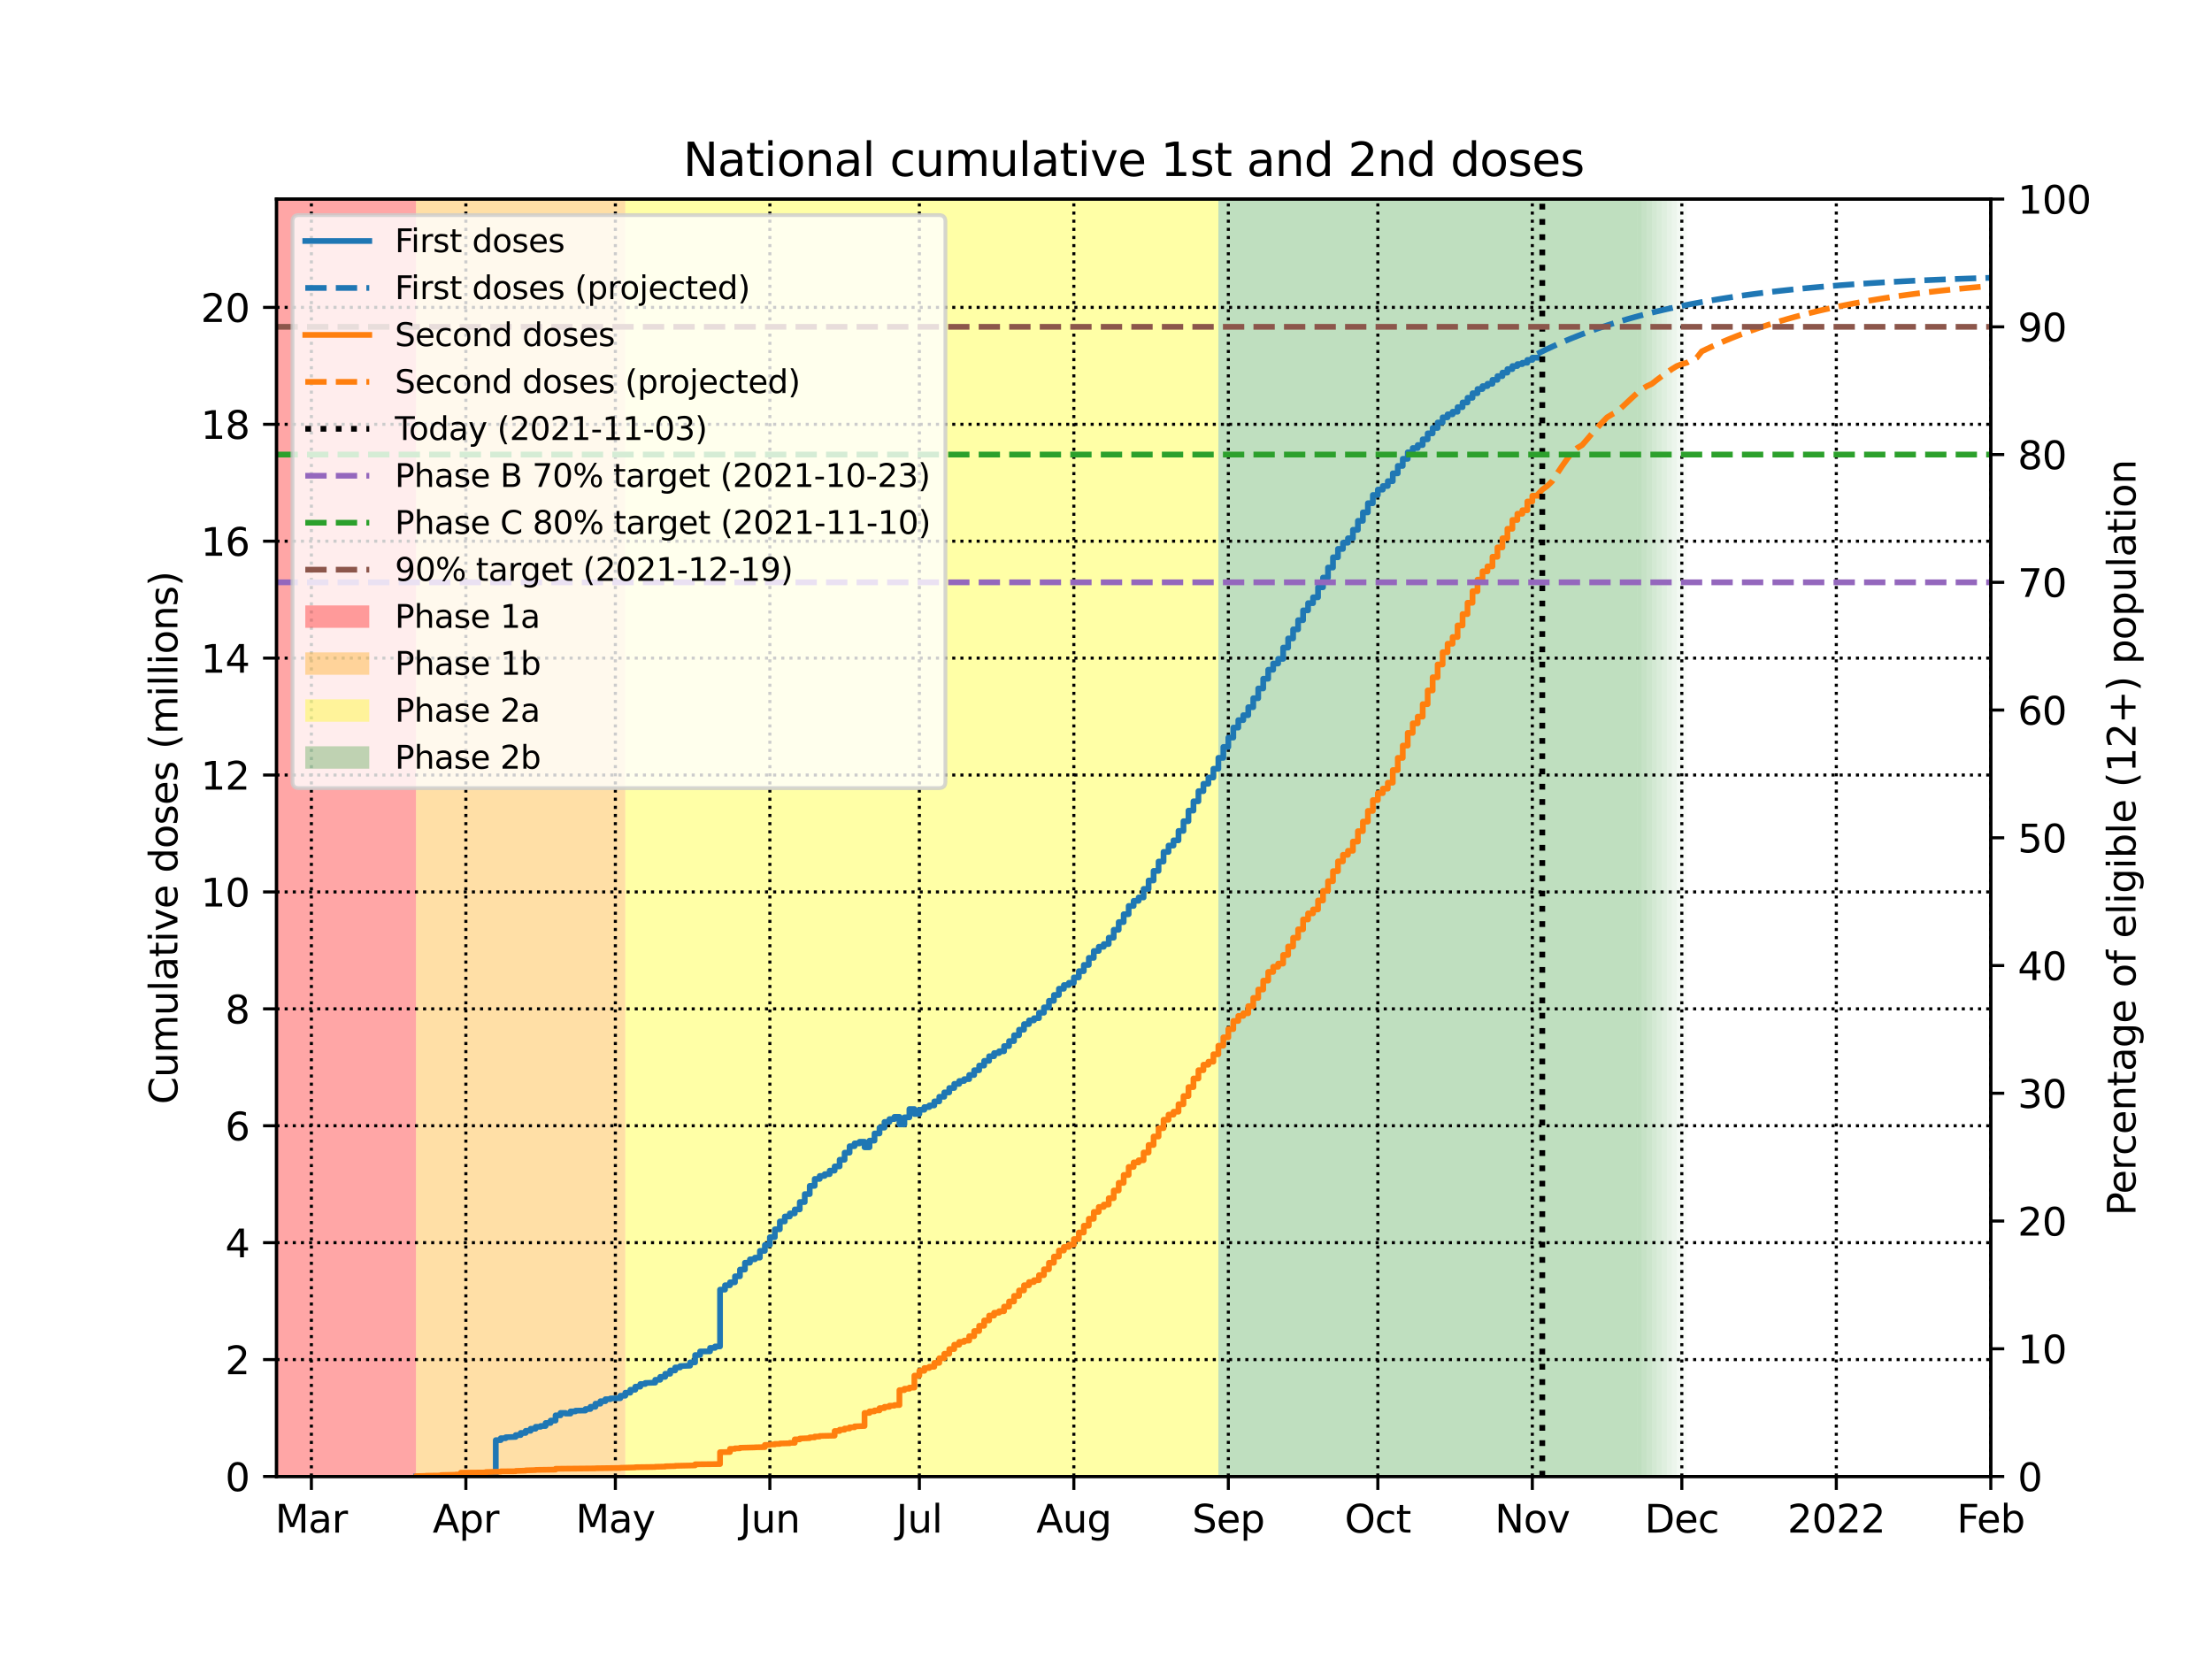 <?xml version="1.0" encoding="utf-8" standalone="no"?>
<!DOCTYPE svg PUBLIC "-//W3C//DTD SVG 1.1//EN"
  "http://www.w3.org/Graphics/SVG/1.1/DTD/svg11.dtd">
<svg height="432pt" version="1.1" viewBox="0 0 576 432" width="576pt" xmlns="http://www.w3.org/2000/svg" xmlns:xlink="http://www.w3.org/1999/xlink">
 <defs>
  <style type="text/css">*{stroke-linecap:butt;stroke-linejoin:round;}</style>
 </defs>
 <g id="figure_1">
  <g id="patch_1">
   <path d="M 0 432 
L 576 432 
L 576 0 
L 0 0 
z
" style="fill:#ffffff;"/>
  </g>
  <g id="axes_1">
   <g id="patch_2">
    <path d="M 72 384.48 
L 518.4 384.48 
L 518.4 51.84 
L 72 51.84 
z
" style="fill:#ffffff;"/>
   </g>
   <g id="PolyCollection_1">
    <defs>
     <path d="M 108.335 -47.52 
L 70.702 -47.52 
L 70.702 -380.16 
L 108.335 -380.16 
L 108.335 -380.16 
L 108.335 -47.52 
z
" id="m0f83369505"/>
    </defs>
    <g clip-path="url(#pf7c8107c42)">
     <use style="fill:#ff0000;fill-opacity:0.35;" x="0" xlink:href="#m0f83369505" y="432"/>
    </g>
   </g>
   <g id="PolyCollection_2">
    <defs>
     <path d="M 162.837 -47.52 
L 108.335 -47.52 
L 108.335 -380.16 
L 162.837 -380.16 
L 162.837 -380.16 
L 162.837 -47.52 
z
" id="m8f8cb4ea39"/>
    </defs>
    <g clip-path="url(#pf7c8107c42)">
     <use style="fill:#ffa500;fill-opacity:0.35;" x="0" xlink:href="#m8f8cb4ea39" y="432"/>
    </g>
   </g>
   <g id="PolyCollection_3">
    <defs>
     <path d="M 317.26 -47.52 
L 162.837 -47.52 
L 162.837 -380.16 
L 317.26 -380.16 
L 317.26 -380.16 
L 317.26 -47.52 
z
" id="m9b83c07d5a"/>
    </defs>
    <g clip-path="url(#pf7c8107c42)">
     <use style="fill:#ffff00;fill-opacity:0.35;" x="0" xlink:href="#m9b83c07d5a" y="432"/>
    </g>
   </g>
   <g id="PolyCollection_4">
    <defs>
     <path d="M 426.265 -47.52 
L 317.26 -47.52 
L 317.26 -380.16 
L 426.265 -380.16 
L 426.265 -380.16 
L 426.265 -47.52 
z
" id="m449788dd0b"/>
    </defs>
    <g clip-path="url(#pf7c8107c42)">
     <use style="fill:#008000;fill-opacity:0.25;" x="0" xlink:href="#m449788dd0b" y="432"/>
    </g>
   </g>
   <g id="PolyCollection_5">
    <defs>
     <path d="M 427.563 -47.52 
L 426.265 -47.52 
L 426.265 -380.16 
L 427.563 -380.16 
L 427.563 -380.16 
L 427.563 -47.52 
z
" id="m5a652d089f"/>
    </defs>
    <g clip-path="url(#pf7c8107c42)">
     <use style="fill:#008000;fill-opacity:0.25;" x="0" xlink:href="#m5a652d089f" y="432"/>
    </g>
   </g>
   <g id="PolyCollection_6">
    <defs>
     <path d="M 428.86 -47.52 
L 427.563 -47.52 
L 427.563 -380.16 
L 428.86 -380.16 
L 428.86 -380.16 
L 428.86 -47.52 
z
" id="m4c644710b0"/>
    </defs>
    <g clip-path="url(#pf7c8107c42)">
     <use style="fill:#008000;fill-opacity:0.225;" x="0" xlink:href="#m4c644710b0" y="432"/>
    </g>
   </g>
   <g id="PolyCollection_7">
    <defs>
     <path d="M 430.158 -47.52 
L 428.86 -47.52 
L 428.86 -380.16 
L 430.158 -380.16 
L 430.158 -380.16 
L 430.158 -47.52 
z
" id="m0dc1bc778b"/>
    </defs>
    <g clip-path="url(#pf7c8107c42)">
     <use style="fill:#008000;fill-opacity:0.2;" x="0" xlink:href="#m0dc1bc778b" y="432"/>
    </g>
   </g>
   <g id="PolyCollection_8">
    <defs>
     <path d="M 431.456 -47.52 
L 430.158 -47.52 
L 430.158 -380.16 
L 431.456 -380.16 
L 431.456 -380.16 
L 431.456 -47.52 
z
" id="m6b1ad2f2aa"/>
    </defs>
    <g clip-path="url(#pf7c8107c42)">
     <use style="fill:#008000;fill-opacity:0.175;" x="0" xlink:href="#m6b1ad2f2aa" y="432"/>
    </g>
   </g>
   <g id="PolyCollection_9">
    <defs>
     <path d="M 432.753 -47.52 
L 431.456 -47.52 
L 431.456 -380.16 
L 432.753 -380.16 
L 432.753 -380.16 
L 432.753 -47.52 
z
" id="m73200e2563"/>
    </defs>
    <g clip-path="url(#pf7c8107c42)">
     <use style="fill:#008000;fill-opacity:0.15;" x="0" xlink:href="#m73200e2563" y="432"/>
    </g>
   </g>
   <g id="PolyCollection_10">
    <defs>
     <path d="M 434.051 -47.52 
L 432.753 -47.52 
L 432.753 -380.16 
L 434.051 -380.16 
L 434.051 -380.16 
L 434.051 -47.52 
z
" id="mc4310f30be"/>
    </defs>
    <g clip-path="url(#pf7c8107c42)">
     <use style="fill:#008000;fill-opacity:0.125;" x="0" xlink:href="#mc4310f30be" y="432"/>
    </g>
   </g>
   <g id="PolyCollection_11">
    <defs>
     <path d="M 435.349 -47.52 
L 434.051 -47.52 
L 434.051 -380.16 
L 435.349 -380.16 
L 435.349 -380.16 
L 435.349 -47.52 
z
" id="m6d8613cb17"/>
    </defs>
    <g clip-path="url(#pf7c8107c42)">
     <use style="fill:#008000;fill-opacity:0.1;" x="0" xlink:href="#m6d8613cb17" y="432"/>
    </g>
   </g>
   <g id="PolyCollection_12">
    <defs>
     <path d="M 436.647 -47.52 
L 435.349 -47.52 
L 435.349 -380.16 
L 436.647 -380.16 
L 436.647 -380.16 
L 436.647 -47.52 
z
" id="mc707148e4e"/>
    </defs>
    <g clip-path="url(#pf7c8107c42)">
     <use style="fill:#008000;fill-opacity:0.075;" x="0" xlink:href="#mc707148e4e" y="432"/>
    </g>
   </g>
   <g id="PolyCollection_13">
    <defs>
     <path d="M 437.944 -47.52 
L 436.647 -47.52 
L 436.647 -380.16 
L 437.944 -380.16 
L 437.944 -380.16 
L 437.944 -47.52 
z
" id="mc75e605991"/>
    </defs>
    <g clip-path="url(#pf7c8107c42)">
     <use style="fill:#008000;fill-opacity:0.05;" x="0" xlink:href="#mc75e605991" y="432"/>
    </g>
   </g>
   <g id="PolyCollection_14">
    <defs>
     <path d="M 439.242 -47.52 
L 437.944 -47.52 
L 437.944 -380.16 
L 439.242 -380.16 
L 439.242 -380.16 
L 439.242 -47.52 
z
" id="md6e1b1e423"/>
    </defs>
    <g clip-path="url(#pf7c8107c42)">
     <use style="fill:#008000;fill-opacity:0.025;" x="0" xlink:href="#md6e1b1e423" y="432"/>
    </g>
   </g>
   <g id="matplotlib.axis_1">
    <g id="xtick_1">
     <g id="line2d_1">
      <path clip-path="url(#pf7c8107c42)" d="M 81.084 384.48 
L 81.084 51.84 
" style="fill:none;stroke:#000000;stroke-dasharray:0.8,1.32;stroke-dashoffset:0;stroke-width:0.8;"/>
     </g>
     <g id="line2d_2">
      <defs>
       <path d="M 0 0 
L 0 3.5 
" id="m681aab9205" style="stroke:#000000;stroke-width:0.8;"/>
      </defs>
      <g>
       <use style="stroke:#000000;stroke-width:0.8;" x="81.084" xlink:href="#m681aab9205" y="384.48"/>
      </g>
     </g>
     <g id="text_1">
      <!-- Mar -->
      <g transform="translate(71.65 399.078)scale(0.1 -0.1)">
       <defs>
        <path d="M 628 4666 
L 1569 4666 
L 2759 1491 
L 3956 4666 
L 4897 4666 
L 4897 0 
L 4281 0 
L 4281 4097 
L 3078 897 
L 2444 897 
L 1241 4097 
L 1241 0 
L 628 0 
L 628 4666 
z
" id="DejaVuSans-4d" transform="scale(0.016)"/>
        <path d="M 2194 1759 
Q 1497 1759 1228 1600 
Q 959 1441 959 1056 
Q 959 750 1161 570 
Q 1363 391 1709 391 
Q 2188 391 2477 730 
Q 2766 1069 2766 1631 
L 2766 1759 
L 2194 1759 
z
M 3341 1997 
L 3341 0 
L 2766 0 
L 2766 531 
Q 2569 213 2275 61 
Q 1981 -91 1556 -91 
Q 1019 -91 701 211 
Q 384 513 384 1019 
Q 384 1609 779 1909 
Q 1175 2209 1959 2209 
L 2766 2209 
L 2766 2266 
Q 2766 2663 2505 2880 
Q 2244 3097 1772 3097 
Q 1472 3097 1187 3025 
Q 903 2953 641 2809 
L 641 3341 
Q 956 3463 1253 3523 
Q 1550 3584 1831 3584 
Q 2591 3584 2966 3190 
Q 3341 2797 3341 1997 
z
" id="DejaVuSans-61" transform="scale(0.016)"/>
        <path d="M 2631 2963 
Q 2534 3019 2420 3045 
Q 2306 3072 2169 3072 
Q 1681 3072 1420 2755 
Q 1159 2438 1159 1844 
L 1159 0 
L 581 0 
L 581 3500 
L 1159 3500 
L 1159 2956 
Q 1341 3275 1631 3429 
Q 1922 3584 2338 3584 
Q 2397 3584 2469 3576 
Q 2541 3569 2628 3553 
L 2631 2963 
z
" id="DejaVuSans-72" transform="scale(0.016)"/>
       </defs>
       <use xlink:href="#DejaVuSans-4d"/>
       <use x="86.279" xlink:href="#DejaVuSans-61"/>
       <use x="147.559" xlink:href="#DejaVuSans-72"/>
      </g>
     </g>
    </g>
    <g id="xtick_2">
     <g id="line2d_3">
      <path clip-path="url(#pf7c8107c42)" d="M 121.312 384.48 
L 121.312 51.84 
" style="fill:none;stroke:#000000;stroke-dasharray:0.8,1.32;stroke-dashoffset:0;stroke-width:0.8;"/>
     </g>
     <g id="line2d_4">
      <g>
       <use style="stroke:#000000;stroke-width:0.8;" x="121.312" xlink:href="#m681aab9205" y="384.48"/>
      </g>
     </g>
     <g id="text_2">
      <!-- Apr -->
      <g transform="translate(112.662 399.078)scale(0.1 -0.1)">
       <defs>
        <path d="M 2188 4044 
L 1331 1722 
L 3047 1722 
L 2188 4044 
z
M 1831 4666 
L 2547 4666 
L 4325 0 
L 3669 0 
L 3244 1197 
L 1141 1197 
L 716 0 
L 50 0 
L 1831 4666 
z
" id="DejaVuSans-41" transform="scale(0.016)"/>
        <path d="M 1159 525 
L 1159 -1331 
L 581 -1331 
L 581 3500 
L 1159 3500 
L 1159 2969 
Q 1341 3281 1617 3432 
Q 1894 3584 2278 3584 
Q 2916 3584 3314 3078 
Q 3713 2572 3713 1747 
Q 3713 922 3314 415 
Q 2916 -91 2278 -91 
Q 1894 -91 1617 61 
Q 1341 213 1159 525 
z
M 3116 1747 
Q 3116 2381 2855 2742 
Q 2594 3103 2138 3103 
Q 1681 3103 1420 2742 
Q 1159 2381 1159 1747 
Q 1159 1113 1420 752 
Q 1681 391 2138 391 
Q 2594 391 2855 752 
Q 3116 1113 3116 1747 
z
" id="DejaVuSans-70" transform="scale(0.016)"/>
       </defs>
       <use xlink:href="#DejaVuSans-41"/>
       <use x="68.408" xlink:href="#DejaVuSans-70"/>
       <use x="131.885" xlink:href="#DejaVuSans-72"/>
      </g>
     </g>
    </g>
    <g id="xtick_3">
     <g id="line2d_5">
      <path clip-path="url(#pf7c8107c42)" d="M 160.242 384.48 
L 160.242 51.84 
" style="fill:none;stroke:#000000;stroke-dasharray:0.8,1.32;stroke-dashoffset:0;stroke-width:0.8;"/>
     </g>
     <g id="line2d_6">
      <g>
       <use style="stroke:#000000;stroke-width:0.8;" x="160.242" xlink:href="#m681aab9205" y="384.48"/>
      </g>
     </g>
     <g id="text_3">
      <!-- May -->
      <g transform="translate(149.904 399.078)scale(0.1 -0.1)">
       <defs>
        <path d="M 2059 -325 
Q 1816 -950 1584 -1140 
Q 1353 -1331 966 -1331 
L 506 -1331 
L 506 -850 
L 844 -850 
Q 1081 -850 1212 -737 
Q 1344 -625 1503 -206 
L 1606 56 
L 191 3500 
L 800 3500 
L 1894 763 
L 2988 3500 
L 3597 3500 
L 2059 -325 
z
" id="DejaVuSans-79" transform="scale(0.016)"/>
       </defs>
       <use xlink:href="#DejaVuSans-4d"/>
       <use x="86.279" xlink:href="#DejaVuSans-61"/>
       <use x="147.559" xlink:href="#DejaVuSans-79"/>
      </g>
     </g>
    </g>
    <g id="xtick_4">
     <g id="line2d_7">
      <path clip-path="url(#pf7c8107c42)" d="M 200.47 384.48 
L 200.47 51.84 
" style="fill:none;stroke:#000000;stroke-dasharray:0.8,1.32;stroke-dashoffset:0;stroke-width:0.8;"/>
     </g>
     <g id="line2d_8">
      <g>
       <use style="stroke:#000000;stroke-width:0.8;" x="200.47" xlink:href="#m681aab9205" y="384.48"/>
      </g>
     </g>
     <g id="text_4">
      <!-- Jun -->
      <g transform="translate(192.657 399.078)scale(0.1 -0.1)">
       <defs>
        <path d="M 628 4666 
L 1259 4666 
L 1259 325 
Q 1259 -519 939 -900 
Q 619 -1281 -91 -1281 
L -331 -1281 
L -331 -750 
L -134 -750 
Q 284 -750 456 -515 
Q 628 -281 628 325 
L 628 4666 
z
" id="DejaVuSans-4a" transform="scale(0.016)"/>
        <path d="M 544 1381 
L 544 3500 
L 1119 3500 
L 1119 1403 
Q 1119 906 1312 657 
Q 1506 409 1894 409 
Q 2359 409 2629 706 
Q 2900 1003 2900 1516 
L 2900 3500 
L 3475 3500 
L 3475 0 
L 2900 0 
L 2900 538 
Q 2691 219 2414 64 
Q 2138 -91 1772 -91 
Q 1169 -91 856 284 
Q 544 659 544 1381 
z
M 1991 3584 
L 1991 3584 
z
" id="DejaVuSans-75" transform="scale(0.016)"/>
        <path d="M 3513 2113 
L 3513 0 
L 2938 0 
L 2938 2094 
Q 2938 2591 2744 2837 
Q 2550 3084 2163 3084 
Q 1697 3084 1428 2787 
Q 1159 2491 1159 1978 
L 1159 0 
L 581 0 
L 581 3500 
L 1159 3500 
L 1159 2956 
Q 1366 3272 1645 3428 
Q 1925 3584 2291 3584 
Q 2894 3584 3203 3211 
Q 3513 2838 3513 2113 
z
" id="DejaVuSans-6e" transform="scale(0.016)"/>
       </defs>
       <use xlink:href="#DejaVuSans-4a"/>
       <use x="29.492" xlink:href="#DejaVuSans-75"/>
       <use x="92.871" xlink:href="#DejaVuSans-6e"/>
      </g>
     </g>
    </g>
    <g id="xtick_5">
     <g id="line2d_9">
      <path clip-path="url(#pf7c8107c42)" d="M 239.4 384.48 
L 239.4 51.84 
" style="fill:none;stroke:#000000;stroke-dasharray:0.8,1.32;stroke-dashoffset:0;stroke-width:0.8;"/>
     </g>
     <g id="line2d_10">
      <g>
       <use style="stroke:#000000;stroke-width:0.8;" x="239.4" xlink:href="#m681aab9205" y="384.48"/>
      </g>
     </g>
     <g id="text_5">
      <!-- Jul -->
      <g transform="translate(233.367 399.078)scale(0.1 -0.1)">
       <defs>
        <path d="M 603 4863 
L 1178 4863 
L 1178 0 
L 603 0 
L 603 4863 
z
" id="DejaVuSans-6c" transform="scale(0.016)"/>
       </defs>
       <use xlink:href="#DejaVuSans-4a"/>
       <use x="29.492" xlink:href="#DejaVuSans-75"/>
       <use x="92.871" xlink:href="#DejaVuSans-6c"/>
      </g>
     </g>
    </g>
    <g id="xtick_6">
     <g id="line2d_11">
      <path clip-path="url(#pf7c8107c42)" d="M 279.628 384.48 
L 279.628 51.84 
" style="fill:none;stroke:#000000;stroke-dasharray:0.8,1.32;stroke-dashoffset:0;stroke-width:0.8;"/>
     </g>
     <g id="line2d_12">
      <g>
       <use style="stroke:#000000;stroke-width:0.8;" x="279.628" xlink:href="#m681aab9205" y="384.48"/>
      </g>
     </g>
     <g id="text_6">
      <!-- Aug -->
      <g transform="translate(269.865 399.078)scale(0.1 -0.1)">
       <defs>
        <path d="M 2906 1791 
Q 2906 2416 2648 2759 
Q 2391 3103 1925 3103 
Q 1463 3103 1205 2759 
Q 947 2416 947 1791 
Q 947 1169 1205 825 
Q 1463 481 1925 481 
Q 2391 481 2648 825 
Q 2906 1169 2906 1791 
z
M 3481 434 
Q 3481 -459 3084 -895 
Q 2688 -1331 1869 -1331 
Q 1566 -1331 1297 -1286 
Q 1028 -1241 775 -1147 
L 775 -588 
Q 1028 -725 1275 -790 
Q 1522 -856 1778 -856 
Q 2344 -856 2625 -561 
Q 2906 -266 2906 331 
L 2906 616 
Q 2728 306 2450 153 
Q 2172 0 1784 0 
Q 1141 0 747 490 
Q 353 981 353 1791 
Q 353 2603 747 3093 
Q 1141 3584 1784 3584 
Q 2172 3584 2450 3431 
Q 2728 3278 2906 2969 
L 2906 3500 
L 3481 3500 
L 3481 434 
z
" id="DejaVuSans-67" transform="scale(0.016)"/>
       </defs>
       <use xlink:href="#DejaVuSans-41"/>
       <use x="68.408" xlink:href="#DejaVuSans-75"/>
       <use x="131.787" xlink:href="#DejaVuSans-67"/>
      </g>
     </g>
    </g>
    <g id="xtick_7">
     <g id="line2d_13">
      <path clip-path="url(#pf7c8107c42)" d="M 319.856 384.48 
L 319.856 51.84 
" style="fill:none;stroke:#000000;stroke-dasharray:0.8,1.32;stroke-dashoffset:0;stroke-width:0.8;"/>
     </g>
     <g id="line2d_14">
      <g>
       <use style="stroke:#000000;stroke-width:0.8;" x="319.856" xlink:href="#m681aab9205" y="384.48"/>
      </g>
     </g>
     <g id="text_7">
      <!-- Sep -->
      <g transform="translate(310.431 399.078)scale(0.1 -0.1)">
       <defs>
        <path d="M 3425 4513 
L 3425 3897 
Q 3066 4069 2747 4153 
Q 2428 4238 2131 4238 
Q 1616 4238 1336 4038 
Q 1056 3838 1056 3469 
Q 1056 3159 1242 3001 
Q 1428 2844 1947 2747 
L 2328 2669 
Q 3034 2534 3370 2195 
Q 3706 1856 3706 1288 
Q 3706 609 3251 259 
Q 2797 -91 1919 -91 
Q 1588 -91 1214 -16 
Q 841 59 441 206 
L 441 856 
Q 825 641 1194 531 
Q 1563 422 1919 422 
Q 2459 422 2753 634 
Q 3047 847 3047 1241 
Q 3047 1584 2836 1778 
Q 2625 1972 2144 2069 
L 1759 2144 
Q 1053 2284 737 2584 
Q 422 2884 422 3419 
Q 422 4038 858 4394 
Q 1294 4750 2059 4750 
Q 2388 4750 2728 4690 
Q 3069 4631 3425 4513 
z
" id="DejaVuSans-53" transform="scale(0.016)"/>
        <path d="M 3597 1894 
L 3597 1613 
L 953 1613 
Q 991 1019 1311 708 
Q 1631 397 2203 397 
Q 2534 397 2845 478 
Q 3156 559 3463 722 
L 3463 178 
Q 3153 47 2828 -22 
Q 2503 -91 2169 -91 
Q 1331 -91 842 396 
Q 353 884 353 1716 
Q 353 2575 817 3079 
Q 1281 3584 2069 3584 
Q 2775 3584 3186 3129 
Q 3597 2675 3597 1894 
z
M 3022 2063 
Q 3016 2534 2758 2815 
Q 2500 3097 2075 3097 
Q 1594 3097 1305 2825 
Q 1016 2553 972 2059 
L 3022 2063 
z
" id="DejaVuSans-65" transform="scale(0.016)"/>
       </defs>
       <use xlink:href="#DejaVuSans-53"/>
       <use x="63.477" xlink:href="#DejaVuSans-65"/>
       <use x="125" xlink:href="#DejaVuSans-70"/>
      </g>
     </g>
    </g>
    <g id="xtick_8">
     <g id="line2d_15">
      <path clip-path="url(#pf7c8107c42)" d="M 358.786 384.48 
L 358.786 51.84 
" style="fill:none;stroke:#000000;stroke-dasharray:0.8,1.32;stroke-dashoffset:0;stroke-width:0.8;"/>
     </g>
     <g id="line2d_16">
      <g>
       <use style="stroke:#000000;stroke-width:0.8;" x="358.786" xlink:href="#m681aab9205" y="384.48"/>
      </g>
     </g>
     <g id="text_8">
      <!-- Oct -->
      <g transform="translate(350.141 399.078)scale(0.1 -0.1)">
       <defs>
        <path d="M 2522 4238 
Q 1834 4238 1429 3725 
Q 1025 3213 1025 2328 
Q 1025 1447 1429 934 
Q 1834 422 2522 422 
Q 3209 422 3611 934 
Q 4013 1447 4013 2328 
Q 4013 3213 3611 3725 
Q 3209 4238 2522 4238 
z
M 2522 4750 
Q 3503 4750 4090 4092 
Q 4678 3434 4678 2328 
Q 4678 1225 4090 567 
Q 3503 -91 2522 -91 
Q 1538 -91 948 565 
Q 359 1222 359 2328 
Q 359 3434 948 4092 
Q 1538 4750 2522 4750 
z
" id="DejaVuSans-4f" transform="scale(0.016)"/>
        <path d="M 3122 3366 
L 3122 2828 
Q 2878 2963 2633 3030 
Q 2388 3097 2138 3097 
Q 1578 3097 1268 2742 
Q 959 2388 959 1747 
Q 959 1106 1268 751 
Q 1578 397 2138 397 
Q 2388 397 2633 464 
Q 2878 531 3122 666 
L 3122 134 
Q 2881 22 2623 -34 
Q 2366 -91 2075 -91 
Q 1284 -91 818 406 
Q 353 903 353 1747 
Q 353 2603 823 3093 
Q 1294 3584 2113 3584 
Q 2378 3584 2631 3529 
Q 2884 3475 3122 3366 
z
" id="DejaVuSans-63" transform="scale(0.016)"/>
        <path d="M 1172 4494 
L 1172 3500 
L 2356 3500 
L 2356 3053 
L 1172 3053 
L 1172 1153 
Q 1172 725 1289 603 
Q 1406 481 1766 481 
L 2356 481 
L 2356 0 
L 1766 0 
Q 1100 0 847 248 
Q 594 497 594 1153 
L 594 3053 
L 172 3053 
L 172 3500 
L 594 3500 
L 594 4494 
L 1172 4494 
z
" id="DejaVuSans-74" transform="scale(0.016)"/>
       </defs>
       <use xlink:href="#DejaVuSans-4f"/>
       <use x="78.711" xlink:href="#DejaVuSans-63"/>
       <use x="133.691" xlink:href="#DejaVuSans-74"/>
      </g>
     </g>
    </g>
    <g id="xtick_9">
     <g id="line2d_17">
      <path clip-path="url(#pf7c8107c42)" d="M 399.014 384.48 
L 399.014 51.84 
" style="fill:none;stroke:#000000;stroke-dasharray:0.8,1.32;stroke-dashoffset:0;stroke-width:0.8;"/>
     </g>
     <g id="line2d_18">
      <g>
       <use style="stroke:#000000;stroke-width:0.8;" x="399.014" xlink:href="#m681aab9205" y="384.48"/>
      </g>
     </g>
     <g id="text_9">
      <!-- Nov -->
      <g transform="translate(389.255 399.078)scale(0.1 -0.1)">
       <defs>
        <path d="M 628 4666 
L 1478 4666 
L 3547 763 
L 3547 4666 
L 4159 4666 
L 4159 0 
L 3309 0 
L 1241 3903 
L 1241 0 
L 628 0 
L 628 4666 
z
" id="DejaVuSans-4e" transform="scale(0.016)"/>
        <path d="M 1959 3097 
Q 1497 3097 1228 2736 
Q 959 2375 959 1747 
Q 959 1119 1226 758 
Q 1494 397 1959 397 
Q 2419 397 2687 759 
Q 2956 1122 2956 1747 
Q 2956 2369 2687 2733 
Q 2419 3097 1959 3097 
z
M 1959 3584 
Q 2709 3584 3137 3096 
Q 3566 2609 3566 1747 
Q 3566 888 3137 398 
Q 2709 -91 1959 -91 
Q 1206 -91 779 398 
Q 353 888 353 1747 
Q 353 2609 779 3096 
Q 1206 3584 1959 3584 
z
" id="DejaVuSans-6f" transform="scale(0.016)"/>
        <path d="M 191 3500 
L 800 3500 
L 1894 563 
L 2988 3500 
L 3597 3500 
L 2284 0 
L 1503 0 
L 191 3500 
z
" id="DejaVuSans-76" transform="scale(0.016)"/>
       </defs>
       <use xlink:href="#DejaVuSans-4e"/>
       <use x="74.805" xlink:href="#DejaVuSans-6f"/>
       <use x="135.986" xlink:href="#DejaVuSans-76"/>
      </g>
     </g>
    </g>
    <g id="xtick_10">
     <g id="line2d_19">
      <path clip-path="url(#pf7c8107c42)" d="M 437.944 384.48 
L 437.944 51.84 
" style="fill:none;stroke:#000000;stroke-dasharray:0.8,1.32;stroke-dashoffset:0;stroke-width:0.8;"/>
     </g>
     <g id="line2d_20">
      <g>
       <use style="stroke:#000000;stroke-width:0.8;" x="437.944" xlink:href="#m681aab9205" y="384.48"/>
      </g>
     </g>
     <g id="text_10">
      <!-- Dec -->
      <g transform="translate(428.268 399.078)scale(0.1 -0.1)">
       <defs>
        <path d="M 1259 4147 
L 1259 519 
L 2022 519 
Q 2988 519 3436 956 
Q 3884 1394 3884 2338 
Q 3884 3275 3436 3711 
Q 2988 4147 2022 4147 
L 1259 4147 
z
M 628 4666 
L 1925 4666 
Q 3281 4666 3915 4102 
Q 4550 3538 4550 2338 
Q 4550 1131 3912 565 
Q 3275 0 1925 0 
L 628 0 
L 628 4666 
z
" id="DejaVuSans-44" transform="scale(0.016)"/>
       </defs>
       <use xlink:href="#DejaVuSans-44"/>
       <use x="77.002" xlink:href="#DejaVuSans-65"/>
       <use x="138.525" xlink:href="#DejaVuSans-63"/>
      </g>
     </g>
    </g>
    <g id="xtick_11">
     <g id="line2d_21">
      <path clip-path="url(#pf7c8107c42)" d="M 478.172 384.48 
L 478.172 51.84 
" style="fill:none;stroke:#000000;stroke-dasharray:0.8,1.32;stroke-dashoffset:0;stroke-width:0.8;"/>
     </g>
     <g id="line2d_22">
      <g>
       <use style="stroke:#000000;stroke-width:0.8;" x="478.172" xlink:href="#m681aab9205" y="384.48"/>
      </g>
     </g>
     <g id="text_11">
      <!-- 2022 -->
      <g transform="translate(465.447 399.078)scale(0.1 -0.1)">
       <defs>
        <path d="M 1228 531 
L 3431 531 
L 3431 0 
L 469 0 
L 469 531 
Q 828 903 1448 1529 
Q 2069 2156 2228 2338 
Q 2531 2678 2651 2914 
Q 2772 3150 2772 3378 
Q 2772 3750 2511 3984 
Q 2250 4219 1831 4219 
Q 1534 4219 1204 4116 
Q 875 4013 500 3803 
L 500 4441 
Q 881 4594 1212 4672 
Q 1544 4750 1819 4750 
Q 2544 4750 2975 4387 
Q 3406 4025 3406 3419 
Q 3406 3131 3298 2873 
Q 3191 2616 2906 2266 
Q 2828 2175 2409 1742 
Q 1991 1309 1228 531 
z
" id="DejaVuSans-32" transform="scale(0.016)"/>
        <path d="M 2034 4250 
Q 1547 4250 1301 3770 
Q 1056 3291 1056 2328 
Q 1056 1369 1301 889 
Q 1547 409 2034 409 
Q 2525 409 2770 889 
Q 3016 1369 3016 2328 
Q 3016 3291 2770 3770 
Q 2525 4250 2034 4250 
z
M 2034 4750 
Q 2819 4750 3233 4129 
Q 3647 3509 3647 2328 
Q 3647 1150 3233 529 
Q 2819 -91 2034 -91 
Q 1250 -91 836 529 
Q 422 1150 422 2328 
Q 422 3509 836 4129 
Q 1250 4750 2034 4750 
z
" id="DejaVuSans-30" transform="scale(0.016)"/>
       </defs>
       <use xlink:href="#DejaVuSans-32"/>
       <use x="63.623" xlink:href="#DejaVuSans-30"/>
       <use x="127.246" xlink:href="#DejaVuSans-32"/>
       <use x="190.869" xlink:href="#DejaVuSans-32"/>
      </g>
     </g>
    </g>
    <g id="xtick_12">
     <g id="line2d_23">
      <path clip-path="url(#pf7c8107c42)" d="M 518.4 384.48 
L 518.4 51.84 
" style="fill:none;stroke:#000000;stroke-dasharray:0.8,1.32;stroke-dashoffset:0;stroke-width:0.8;"/>
     </g>
     <g id="line2d_24">
      <g>
       <use style="stroke:#000000;stroke-width:0.8;" x="518.4" xlink:href="#m681aab9205" y="384.48"/>
      </g>
     </g>
     <g id="text_12">
      <!-- Feb -->
      <g transform="translate(509.548 399.078)scale(0.1 -0.1)">
       <defs>
        <path d="M 628 4666 
L 3309 4666 
L 3309 4134 
L 1259 4134 
L 1259 2759 
L 3109 2759 
L 3109 2228 
L 1259 2228 
L 1259 0 
L 628 0 
L 628 4666 
z
" id="DejaVuSans-46" transform="scale(0.016)"/>
        <path d="M 3116 1747 
Q 3116 2381 2855 2742 
Q 2594 3103 2138 3103 
Q 1681 3103 1420 2742 
Q 1159 2381 1159 1747 
Q 1159 1113 1420 752 
Q 1681 391 2138 391 
Q 2594 391 2855 752 
Q 3116 1113 3116 1747 
z
M 1159 2969 
Q 1341 3281 1617 3432 
Q 1894 3584 2278 3584 
Q 2916 3584 3314 3078 
Q 3713 2572 3713 1747 
Q 3713 922 3314 415 
Q 2916 -91 2278 -91 
Q 1894 -91 1617 61 
Q 1341 213 1159 525 
L 1159 0 
L 581 0 
L 581 4863 
L 1159 4863 
L 1159 2969 
z
" id="DejaVuSans-62" transform="scale(0.016)"/>
       </defs>
       <use xlink:href="#DejaVuSans-46"/>
       <use x="52.02" xlink:href="#DejaVuSans-65"/>
       <use x="113.543" xlink:href="#DejaVuSans-62"/>
      </g>
     </g>
    </g>
   </g>
   <g id="matplotlib.axis_2">
    <g id="ytick_1">
     <g id="line2d_25">
      <path clip-path="url(#pf7c8107c42)" d="M 72 384.48 
L 518.4 384.48 
" style="fill:none;stroke:#000000;stroke-dasharray:0.8,1.32;stroke-dashoffset:0;stroke-width:0.8;"/>
     </g>
     <g id="line2d_26">
      <defs>
       <path d="M 0 0 
L -3.5 0 
" id="me567281f63" style="stroke:#000000;stroke-width:0.8;"/>
      </defs>
      <g>
       <use style="stroke:#000000;stroke-width:0.8;" x="72" xlink:href="#me567281f63" y="384.48"/>
      </g>
     </g>
     <g id="text_13">
      <!-- 0 -->
      <g transform="translate(58.638 388.279)scale(0.1 -0.1)">
       <use xlink:href="#DejaVuSans-30"/>
      </g>
     </g>
    </g>
    <g id="ytick_2">
     <g id="line2d_27">
      <path clip-path="url(#pf7c8107c42)" d="M 72 354.036 
L 518.4 354.036 
" style="fill:none;stroke:#000000;stroke-dasharray:0.8,1.32;stroke-dashoffset:0;stroke-width:0.8;"/>
     </g>
     <g id="line2d_28">
      <g>
       <use style="stroke:#000000;stroke-width:0.8;" x="72" xlink:href="#me567281f63" y="354.036"/>
      </g>
     </g>
     <g id="text_14">
      <!-- 2 -->
      <g transform="translate(58.638 357.835)scale(0.1 -0.1)">
       <use xlink:href="#DejaVuSans-32"/>
      </g>
     </g>
    </g>
    <g id="ytick_3">
     <g id="line2d_29">
      <path clip-path="url(#pf7c8107c42)" d="M 72 323.591 
L 518.4 323.591 
" style="fill:none;stroke:#000000;stroke-dasharray:0.8,1.32;stroke-dashoffset:0;stroke-width:0.8;"/>
     </g>
     <g id="line2d_30">
      <g>
       <use style="stroke:#000000;stroke-width:0.8;" x="72" xlink:href="#me567281f63" y="323.591"/>
      </g>
     </g>
     <g id="text_15">
      <!-- 4 -->
      <g transform="translate(58.638 327.391)scale(0.1 -0.1)">
       <defs>
        <path d="M 2419 4116 
L 825 1625 
L 2419 1625 
L 2419 4116 
z
M 2253 4666 
L 3047 4666 
L 3047 1625 
L 3713 1625 
L 3713 1100 
L 3047 1100 
L 3047 0 
L 2419 0 
L 2419 1100 
L 313 1100 
L 313 1709 
L 2253 4666 
z
" id="DejaVuSans-34" transform="scale(0.016)"/>
       </defs>
       <use xlink:href="#DejaVuSans-34"/>
      </g>
     </g>
    </g>
    <g id="ytick_4">
     <g id="line2d_31">
      <path clip-path="url(#pf7c8107c42)" d="M 72 293.147 
L 518.4 293.147 
" style="fill:none;stroke:#000000;stroke-dasharray:0.8,1.32;stroke-dashoffset:0;stroke-width:0.8;"/>
     </g>
     <g id="line2d_32">
      <g>
       <use style="stroke:#000000;stroke-width:0.8;" x="72" xlink:href="#me567281f63" y="293.147"/>
      </g>
     </g>
     <g id="text_16">
      <!-- 6 -->
      <g transform="translate(58.638 296.946)scale(0.1 -0.1)">
       <defs>
        <path d="M 2113 2584 
Q 1688 2584 1439 2293 
Q 1191 2003 1191 1497 
Q 1191 994 1439 701 
Q 1688 409 2113 409 
Q 2538 409 2786 701 
Q 3034 994 3034 1497 
Q 3034 2003 2786 2293 
Q 2538 2584 2113 2584 
z
M 3366 4563 
L 3366 3988 
Q 3128 4100 2886 4159 
Q 2644 4219 2406 4219 
Q 1781 4219 1451 3797 
Q 1122 3375 1075 2522 
Q 1259 2794 1537 2939 
Q 1816 3084 2150 3084 
Q 2853 3084 3261 2657 
Q 3669 2231 3669 1497 
Q 3669 778 3244 343 
Q 2819 -91 2113 -91 
Q 1303 -91 875 529 
Q 447 1150 447 2328 
Q 447 3434 972 4092 
Q 1497 4750 2381 4750 
Q 2619 4750 2861 4703 
Q 3103 4656 3366 4563 
z
" id="DejaVuSans-36" transform="scale(0.016)"/>
       </defs>
       <use xlink:href="#DejaVuSans-36"/>
      </g>
     </g>
    </g>
    <g id="ytick_5">
     <g id="line2d_33">
      <path clip-path="url(#pf7c8107c42)" d="M 72 262.703 
L 518.4 262.703 
" style="fill:none;stroke:#000000;stroke-dasharray:0.8,1.32;stroke-dashoffset:0;stroke-width:0.8;"/>
     </g>
     <g id="line2d_34">
      <g>
       <use style="stroke:#000000;stroke-width:0.8;" x="72" xlink:href="#me567281f63" y="262.703"/>
      </g>
     </g>
     <g id="text_17">
      <!-- 8 -->
      <g transform="translate(58.638 266.502)scale(0.1 -0.1)">
       <defs>
        <path d="M 2034 2216 
Q 1584 2216 1326 1975 
Q 1069 1734 1069 1313 
Q 1069 891 1326 650 
Q 1584 409 2034 409 
Q 2484 409 2743 651 
Q 3003 894 3003 1313 
Q 3003 1734 2745 1975 
Q 2488 2216 2034 2216 
z
M 1403 2484 
Q 997 2584 770 2862 
Q 544 3141 544 3541 
Q 544 4100 942 4425 
Q 1341 4750 2034 4750 
Q 2731 4750 3128 4425 
Q 3525 4100 3525 3541 
Q 3525 3141 3298 2862 
Q 3072 2584 2669 2484 
Q 3125 2378 3379 2068 
Q 3634 1759 3634 1313 
Q 3634 634 3220 271 
Q 2806 -91 2034 -91 
Q 1263 -91 848 271 
Q 434 634 434 1313 
Q 434 1759 690 2068 
Q 947 2378 1403 2484 
z
M 1172 3481 
Q 1172 3119 1398 2916 
Q 1625 2713 2034 2713 
Q 2441 2713 2670 2916 
Q 2900 3119 2900 3481 
Q 2900 3844 2670 4047 
Q 2441 4250 2034 4250 
Q 1625 4250 1398 4047 
Q 1172 3844 1172 3481 
z
" id="DejaVuSans-38" transform="scale(0.016)"/>
       </defs>
       <use xlink:href="#DejaVuSans-38"/>
      </g>
     </g>
    </g>
    <g id="ytick_6">
     <g id="line2d_35">
      <path clip-path="url(#pf7c8107c42)" d="M 72 232.258 
L 518.4 232.258 
" style="fill:none;stroke:#000000;stroke-dasharray:0.8,1.32;stroke-dashoffset:0;stroke-width:0.8;"/>
     </g>
     <g id="line2d_36">
      <g>
       <use style="stroke:#000000;stroke-width:0.8;" x="72" xlink:href="#me567281f63" y="232.258"/>
      </g>
     </g>
     <g id="text_18">
      <!-- 10 -->
      <g transform="translate(52.275 236.058)scale(0.1 -0.1)">
       <defs>
        <path d="M 794 531 
L 1825 531 
L 1825 4091 
L 703 3866 
L 703 4441 
L 1819 4666 
L 2450 4666 
L 2450 531 
L 3481 531 
L 3481 0 
L 794 0 
L 794 531 
z
" id="DejaVuSans-31" transform="scale(0.016)"/>
       </defs>
       <use xlink:href="#DejaVuSans-31"/>
       <use x="63.623" xlink:href="#DejaVuSans-30"/>
      </g>
     </g>
    </g>
    <g id="ytick_7">
     <g id="line2d_37">
      <path clip-path="url(#pf7c8107c42)" d="M 72 201.814 
L 518.4 201.814 
" style="fill:none;stroke:#000000;stroke-dasharray:0.8,1.32;stroke-dashoffset:0;stroke-width:0.8;"/>
     </g>
     <g id="line2d_38">
      <g>
       <use style="stroke:#000000;stroke-width:0.8;" x="72" xlink:href="#me567281f63" y="201.814"/>
      </g>
     </g>
     <g id="text_19">
      <!-- 12 -->
      <g transform="translate(52.275 205.613)scale(0.1 -0.1)">
       <use xlink:href="#DejaVuSans-31"/>
       <use x="63.623" xlink:href="#DejaVuSans-32"/>
      </g>
     </g>
    </g>
    <g id="ytick_8">
     <g id="line2d_39">
      <path clip-path="url(#pf7c8107c42)" d="M 72 171.37 
L 518.4 171.37 
" style="fill:none;stroke:#000000;stroke-dasharray:0.8,1.32;stroke-dashoffset:0;stroke-width:0.8;"/>
     </g>
     <g id="line2d_40">
      <g>
       <use style="stroke:#000000;stroke-width:0.8;" x="72" xlink:href="#me567281f63" y="171.37"/>
      </g>
     </g>
     <g id="text_20">
      <!-- 14 -->
      <g transform="translate(52.275 175.169)scale(0.1 -0.1)">
       <use xlink:href="#DejaVuSans-31"/>
       <use x="63.623" xlink:href="#DejaVuSans-34"/>
      </g>
     </g>
    </g>
    <g id="ytick_9">
     <g id="line2d_41">
      <path clip-path="url(#pf7c8107c42)" d="M 72 140.925 
L 518.4 140.925 
" style="fill:none;stroke:#000000;stroke-dasharray:0.8,1.32;stroke-dashoffset:0;stroke-width:0.8;"/>
     </g>
     <g id="line2d_42">
      <g>
       <use style="stroke:#000000;stroke-width:0.8;" x="72" xlink:href="#me567281f63" y="140.925"/>
      </g>
     </g>
     <g id="text_21">
      <!-- 16 -->
      <g transform="translate(52.275 144.725)scale(0.1 -0.1)">
       <use xlink:href="#DejaVuSans-31"/>
       <use x="63.623" xlink:href="#DejaVuSans-36"/>
      </g>
     </g>
    </g>
    <g id="ytick_10">
     <g id="line2d_43">
      <path clip-path="url(#pf7c8107c42)" d="M 72 110.481 
L 518.4 110.481 
" style="fill:none;stroke:#000000;stroke-dasharray:0.8,1.32;stroke-dashoffset:0;stroke-width:0.8;"/>
     </g>
     <g id="line2d_44">
      <g>
       <use style="stroke:#000000;stroke-width:0.8;" x="72" xlink:href="#me567281f63" y="110.481"/>
      </g>
     </g>
     <g id="text_22">
      <!-- 18 -->
      <g transform="translate(52.275 114.28)scale(0.1 -0.1)">
       <use xlink:href="#DejaVuSans-31"/>
       <use x="63.623" xlink:href="#DejaVuSans-38"/>
      </g>
     </g>
    </g>
    <g id="ytick_11">
     <g id="line2d_45">
      <path clip-path="url(#pf7c8107c42)" d="M 72 80.037 
L 518.4 80.037 
" style="fill:none;stroke:#000000;stroke-dasharray:0.8,1.32;stroke-dashoffset:0;stroke-width:0.8;"/>
     </g>
     <g id="line2d_46">
      <g>
       <use style="stroke:#000000;stroke-width:0.8;" x="72" xlink:href="#me567281f63" y="80.037"/>
      </g>
     </g>
     <g id="text_23">
      <!-- 20 -->
      <g transform="translate(52.275 83.836)scale(0.1 -0.1)">
       <use xlink:href="#DejaVuSans-32"/>
       <use x="63.623" xlink:href="#DejaVuSans-30"/>
      </g>
     </g>
    </g>
    <g id="text_24">
     <!-- Cumulative doses (millions) -->
     <g transform="translate(46.195 287.556)rotate(-90)scale(0.1 -0.1)">
      <defs>
       <path d="M 4122 4306 
L 4122 3641 
Q 3803 3938 3442 4084 
Q 3081 4231 2675 4231 
Q 1875 4231 1450 3742 
Q 1025 3253 1025 2328 
Q 1025 1406 1450 917 
Q 1875 428 2675 428 
Q 3081 428 3442 575 
Q 3803 722 4122 1019 
L 4122 359 
Q 3791 134 3420 21 
Q 3050 -91 2638 -91 
Q 1578 -91 968 557 
Q 359 1206 359 2328 
Q 359 3453 968 4101 
Q 1578 4750 2638 4750 
Q 3056 4750 3426 4639 
Q 3797 4528 4122 4306 
z
" id="DejaVuSans-43" transform="scale(0.016)"/>
       <path d="M 3328 2828 
Q 3544 3216 3844 3400 
Q 4144 3584 4550 3584 
Q 5097 3584 5394 3201 
Q 5691 2819 5691 2113 
L 5691 0 
L 5113 0 
L 5113 2094 
Q 5113 2597 4934 2840 
Q 4756 3084 4391 3084 
Q 3944 3084 3684 2787 
Q 3425 2491 3425 1978 
L 3425 0 
L 2847 0 
L 2847 2094 
Q 2847 2600 2669 2842 
Q 2491 3084 2119 3084 
Q 1678 3084 1418 2786 
Q 1159 2488 1159 1978 
L 1159 0 
L 581 0 
L 581 3500 
L 1159 3500 
L 1159 2956 
Q 1356 3278 1631 3431 
Q 1906 3584 2284 3584 
Q 2666 3584 2933 3390 
Q 3200 3197 3328 2828 
z
" id="DejaVuSans-6d" transform="scale(0.016)"/>
       <path d="M 603 3500 
L 1178 3500 
L 1178 0 
L 603 0 
L 603 3500 
z
M 603 4863 
L 1178 4863 
L 1178 4134 
L 603 4134 
L 603 4863 
z
" id="DejaVuSans-69" transform="scale(0.016)"/>
       <path id="DejaVuSans-20" transform="scale(0.016)"/>
       <path d="M 2906 2969 
L 2906 4863 
L 3481 4863 
L 3481 0 
L 2906 0 
L 2906 525 
Q 2725 213 2448 61 
Q 2172 -91 1784 -91 
Q 1150 -91 751 415 
Q 353 922 353 1747 
Q 353 2572 751 3078 
Q 1150 3584 1784 3584 
Q 2172 3584 2448 3432 
Q 2725 3281 2906 2969 
z
M 947 1747 
Q 947 1113 1208 752 
Q 1469 391 1925 391 
Q 2381 391 2643 752 
Q 2906 1113 2906 1747 
Q 2906 2381 2643 2742 
Q 2381 3103 1925 3103 
Q 1469 3103 1208 2742 
Q 947 2381 947 1747 
z
" id="DejaVuSans-64" transform="scale(0.016)"/>
       <path d="M 2834 3397 
L 2834 2853 
Q 2591 2978 2328 3040 
Q 2066 3103 1784 3103 
Q 1356 3103 1142 2972 
Q 928 2841 928 2578 
Q 928 2378 1081 2264 
Q 1234 2150 1697 2047 
L 1894 2003 
Q 2506 1872 2764 1633 
Q 3022 1394 3022 966 
Q 3022 478 2636 193 
Q 2250 -91 1575 -91 
Q 1294 -91 989 -36 
Q 684 19 347 128 
L 347 722 
Q 666 556 975 473 
Q 1284 391 1588 391 
Q 1994 391 2212 530 
Q 2431 669 2431 922 
Q 2431 1156 2273 1281 
Q 2116 1406 1581 1522 
L 1381 1569 
Q 847 1681 609 1914 
Q 372 2147 372 2553 
Q 372 3047 722 3315 
Q 1072 3584 1716 3584 
Q 2034 3584 2315 3537 
Q 2597 3491 2834 3397 
z
" id="DejaVuSans-73" transform="scale(0.016)"/>
       <path d="M 1984 4856 
Q 1566 4138 1362 3434 
Q 1159 2731 1159 2009 
Q 1159 1288 1364 580 
Q 1569 -128 1984 -844 
L 1484 -844 
Q 1016 -109 783 600 
Q 550 1309 550 2009 
Q 550 2706 781 3412 
Q 1013 4119 1484 4856 
L 1984 4856 
z
" id="DejaVuSans-28" transform="scale(0.016)"/>
       <path d="M 513 4856 
L 1013 4856 
Q 1481 4119 1714 3412 
Q 1947 2706 1947 2009 
Q 1947 1309 1714 600 
Q 1481 -109 1013 -844 
L 513 -844 
Q 928 -128 1133 580 
Q 1338 1288 1338 2009 
Q 1338 2731 1133 3434 
Q 928 4138 513 4856 
z
" id="DejaVuSans-29" transform="scale(0.016)"/>
      </defs>
      <use xlink:href="#DejaVuSans-43"/>
      <use x="69.824" xlink:href="#DejaVuSans-75"/>
      <use x="133.203" xlink:href="#DejaVuSans-6d"/>
      <use x="230.615" xlink:href="#DejaVuSans-75"/>
      <use x="293.994" xlink:href="#DejaVuSans-6c"/>
      <use x="321.777" xlink:href="#DejaVuSans-61"/>
      <use x="383.057" xlink:href="#DejaVuSans-74"/>
      <use x="422.266" xlink:href="#DejaVuSans-69"/>
      <use x="450.049" xlink:href="#DejaVuSans-76"/>
      <use x="509.229" xlink:href="#DejaVuSans-65"/>
      <use x="570.752" xlink:href="#DejaVuSans-20"/>
      <use x="602.539" xlink:href="#DejaVuSans-64"/>
      <use x="666.016" xlink:href="#DejaVuSans-6f"/>
      <use x="727.197" xlink:href="#DejaVuSans-73"/>
      <use x="779.297" xlink:href="#DejaVuSans-65"/>
      <use x="840.82" xlink:href="#DejaVuSans-73"/>
      <use x="892.92" xlink:href="#DejaVuSans-20"/>
      <use x="924.707" xlink:href="#DejaVuSans-28"/>
      <use x="963.721" xlink:href="#DejaVuSans-6d"/>
      <use x="1061.133" xlink:href="#DejaVuSans-69"/>
      <use x="1088.916" xlink:href="#DejaVuSans-6c"/>
      <use x="1116.699" xlink:href="#DejaVuSans-6c"/>
      <use x="1144.482" xlink:href="#DejaVuSans-69"/>
      <use x="1172.266" xlink:href="#DejaVuSans-6f"/>
      <use x="1233.447" xlink:href="#DejaVuSans-6e"/>
      <use x="1296.826" xlink:href="#DejaVuSans-73"/>
      <use x="1348.926" xlink:href="#DejaVuSans-29"/>
     </g>
    </g>
   </g>
   <g id="line2d_47">
    <path clip-path="url(#pf7c8107c42)" d="M 108.335 384.48 
L 129.098 384.48 
L 129.098 375.01 
L 130.395 375.01 
L 130.395 374.509 
L 131.693 374.509 
L 131.693 374.255 
L 134.288 374.162 
L 134.288 373.689 
L 135.586 373.689 
L 135.586 373.136 
L 136.884 373.136 
L 136.884 372.58 
L 138.181 372.58 
L 138.181 372.04 
L 139.479 372.04 
L 139.479 371.534 
L 140.777 371.534 
L 140.777 371.324 
L 142.074 371.324 
L 142.074 370.547 
L 143.372 370.547 
L 143.372 369.917 
L 144.67 369.917 
L 144.67 368.553 
L 145.967 368.553 
L 145.967 367.924 
L 147.265 367.924 
L 147.265 368.097 
L 148.563 368.097 
L 148.563 367.532 
L 149.86 367.532 
L 149.86 367.333 
L 152.456 367.3 
L 152.456 366.9 
L 153.753 366.9 
L 153.753 366.324 
L 155.051 366.324 
L 155.051 365.512 
L 156.349 365.512 
L 156.349 364.872 
L 157.647 364.872 
L 157.647 364.344 
L 158.944 364.344 
L 158.944 364.154 
L 161.54 364.088 
L 161.54 363.441 
L 162.837 363.441 
L 162.837 362.655 
L 164.135 362.655 
L 164.135 361.886 
L 165.433 361.886 
L 165.433 361.087 
L 166.73 361.087 
L 166.73 360.401 
L 168.028 360.401 
L 168.028 360.121 
L 170.623 360.038 
L 170.623 359.293 
L 171.921 359.293 
L 171.921 358.53 
L 173.219 358.53 
L 173.219 357.725 
L 174.516 357.725 
L 174.516 356.865 
L 175.814 356.865 
L 175.814 356.085 
L 177.112 356.085 
L 177.112 355.726 
L 179.707 355.618 
L 179.707 354.762 
L 181.005 354.762 
L 181.005 352.858 
L 182.302 352.858 
L 182.302 351.913 
L 184.898 351.883 
L 184.898 350.992 
L 186.195 350.992 
L 186.195 350.607 
L 187.493 350.607 
L 187.493 335.818 
L 188.791 335.818 
L 188.791 334.682 
L 190.088 334.682 
L 190.088 333.906 
L 191.386 333.906 
L 191.386 332.344 
L 192.684 332.344 
L 192.684 330.59 
L 193.981 330.59 
L 193.981 328.811 
L 195.279 328.811 
L 195.279 327.928 
L 196.577 327.928 
L 196.577 327.483 
L 197.874 327.483 
L 197.874 325.726 
L 199.172 325.726 
L 199.172 324.188 
L 200.47 324.188 
L 200.47 322.163 
L 201.767 322.163 
L 201.767 320.107 
L 203.065 320.107 
L 203.065 318.069 
L 204.363 318.069 
L 204.363 316.774 
L 205.66 316.774 
L 205.66 315.974 
L 206.958 315.974 
L 206.958 314.932 
L 208.256 314.932 
L 208.256 313.008 
L 209.553 313.008 
L 209.553 310.939 
L 210.851 310.939 
L 210.851 308.795 
L 212.149 308.795 
L 212.149 306.991 
L 213.447 306.991 
L 213.447 306.215 
L 214.744 306.215 
L 214.744 305.744 
L 216.042 305.744 
L 216.042 304.832 
L 217.34 304.832 
L 217.34 303.727 
L 218.637 303.727 
L 218.637 301.995 
L 219.935 301.995 
L 219.935 300.154 
L 221.233 300.154 
L 221.233 298.471 
L 222.53 298.471 
L 222.53 297.739 
L 223.828 297.739 
L 223.828 297.312 
L 225.126 297.312 
L 225.126 298.748 
L 226.423 298.748 
L 226.423 297.015 
L 227.721 297.015 
L 227.721 295.15 
L 229.019 295.15 
L 229.019 293.635 
L 230.316 293.635 
L 230.316 292.151 
L 231.614 292.151 
L 231.614 291.404 
L 232.912 291.404 
L 232.912 290.823 
L 234.209 290.823 
L 234.209 292.792 
L 235.507 292.792 
L 235.507 290.953 
L 236.805 290.953 
L 236.805 288.793 
L 238.102 288.793 
L 238.102 290.083 
L 239.4 290.083 
L 239.4 288.975 
L 240.698 288.975 
L 240.698 288.282 
L 241.995 288.282 
L 241.995 287.849 
L 243.293 287.849 
L 243.293 286.807 
L 244.591 286.807 
L 244.591 285.593 
L 245.888 285.593 
L 245.888 284.465 
L 247.186 284.465 
L 247.186 283.314 
L 248.484 283.314 
L 248.484 282.236 
L 249.781 282.236 
L 249.781 281.484 
L 251.079 281.484 
L 251.079 281.004 
L 252.377 281.004 
L 252.377 279.923 
L 253.674 279.923 
L 253.674 278.689 
L 254.972 278.689 
L 254.972 277.469 
L 256.27 277.469 
L 256.27 276.248 
L 257.567 276.248 
L 257.567 275.042 
L 258.865 275.042 
L 258.865 274.218 
L 260.163 274.218 
L 260.163 273.747 
L 261.46 273.747 
L 261.46 272.398 
L 262.758 272.398 
L 262.758 271.096 
L 264.056 271.096 
L 264.056 269.581 
L 265.353 269.581 
L 265.353 268.137 
L 266.651 268.137 
L 266.651 266.679 
L 267.949 266.679 
L 267.949 265.709 
L 269.247 265.709 
L 269.247 265.134 
L 270.544 265.134 
L 270.544 263.709 
L 271.842 263.709 
L 271.842 262.318 
L 273.14 262.318 
L 273.14 260.609 
L 274.437 260.609 
L 274.437 259.095 
L 275.735 259.095 
L 275.735 257.466 
L 277.033 257.466 
L 277.033 256.507 
L 278.33 256.507 
L 278.33 255.923 
L 279.628 255.923 
L 279.628 254.521 
L 280.926 254.521 
L 280.926 252.892 
L 282.223 252.892 
L 282.223 251.265 
L 283.521 251.265 
L 283.521 249.424 
L 284.819 249.424 
L 284.819 247.625 
L 286.116 247.625 
L 286.116 246.541 
L 287.414 246.541 
L 287.414 245.829 
L 288.712 245.829 
L 288.712 244.176 
L 290.009 244.176 
L 290.009 242.118 
L 291.307 242.118 
L 291.307 240.11 
L 292.605 240.11 
L 292.605 238.06 
L 293.902 238.06 
L 293.902 235.904 
L 295.2 235.904 
L 295.2 234.573 
L 296.498 234.573 
L 296.498 233.697 
L 297.795 233.697 
L 297.795 231.471 
L 299.093 231.471 
L 299.093 229.277 
L 300.391 229.277 
L 300.391 226.782 
L 301.688 226.782 
L 301.688 224.349 
L 302.986 224.349 
L 302.986 221.835 
L 304.284 221.835 
L 304.284 220.184 
L 305.581 220.184 
L 305.581 218.826 
L 306.879 218.826 
L 306.879 216.37 
L 308.177 216.37 
L 308.177 213.838 
L 309.474 213.838 
L 309.474 211.083 
L 310.772 211.083 
L 310.772 208.66 
L 312.07 208.66 
L 312.07 206.013 
L 313.367 206.013 
L 313.367 204.094 
L 314.665 204.094 
L 314.665 202.469 
L 315.963 202.469 
L 315.963 200.191 
L 317.26 200.191 
L 317.26 197.342 
L 318.558 197.342 
L 318.558 194.501 
L 319.856 194.501 
L 319.856 192.072 
L 321.153 192.072 
L 321.153 189.457 
L 322.451 189.457 
L 322.451 187.524 
L 323.749 187.524 
L 323.749 186.23 
L 325.047 186.23 
L 325.047 184.153 
L 326.344 184.153 
L 326.344 181.817 
L 327.642 181.817 
L 327.642 179.273 
L 328.94 179.273 
L 328.94 176.744 
L 330.237 176.744 
L 330.237 174.401 
L 331.535 174.401 
L 331.535 172.78 
L 332.833 172.78 
L 332.833 171.572 
L 334.13 171.572 
L 334.13 168.635 
L 335.428 168.635 
L 335.428 166.252 
L 336.726 166.252 
L 336.726 163.884 
L 338.023 163.884 
L 338.023 161.495 
L 339.321 161.495 
L 339.321 158.937 
L 340.619 158.937 
L 340.619 157.063 
L 341.916 157.063 
L 341.916 155.535 
L 343.214 155.535 
L 343.214 152.921 
L 344.512 152.921 
L 344.512 150.395 
L 345.809 150.395 
L 345.809 147.784 
L 347.107 147.784 
L 347.107 145.115 
L 348.405 145.115 
L 348.405 142.936 
L 349.702 142.936 
L 349.702 141.316 
L 351 141.316 
L 351 140.161 
L 352.298 140.161 
L 352.298 137.959 
L 353.595 137.959 
L 353.595 135.625 
L 354.893 135.625 
L 354.893 133.42 
L 356.191 133.42 
L 356.191 131.038 
L 357.488 131.038 
L 357.488 128.893 
L 358.786 128.893 
L 358.786 127.49 
L 360.084 127.49 
L 360.084 126.558 
L 361.381 126.558 
L 361.381 125.292 
L 362.679 125.292 
L 362.679 123.254 
L 363.977 123.254 
L 363.977 121.32 
L 365.274 121.32 
L 365.274 119.485 
L 366.572 119.485 
L 366.572 117.771 
L 367.87 117.771 
L 367.87 116.664 
L 369.167 116.664 
L 369.167 115.889 
L 370.465 115.889 
L 370.465 114.399 
L 371.763 114.399 
L 371.763 112.855 
L 373.06 112.855 
L 373.06 111.443 
L 374.358 111.443 
L 374.358 110.019 
L 375.656 110.019 
L 375.656 108.677 
L 376.953 108.677 
L 376.953 107.89 
L 378.251 107.89 
L 378.251 107.223 
L 379.549 107.223 
L 379.549 106.024 
L 380.847 106.024 
L 380.847 104.802 
L 382.144 104.802 
L 382.144 103.586 
L 383.442 103.586 
L 383.442 102.397 
L 384.74 102.397 
L 384.74 101.298 
L 386.037 101.298 
L 386.037 100.547 
L 387.335 100.547 
L 387.335 99.934 
L 388.633 99.934 
L 388.633 98.911 
L 389.93 98.911 
L 389.93 97.941 
L 391.228 97.941 
L 391.228 97.029 
L 392.526 97.029 
L 392.526 96.111 
L 393.823 96.111 
L 393.823 95.317 
L 395.121 95.317 
L 395.121 94.813 
L 396.419 94.813 
L 396.419 94.459 
L 397.716 94.459 
L 397.716 93.726 
L 399.014 93.726 
L 399.014 93.145 
L 400.312 93.145 
L 400.312 93.145 
" style="fill:none;stroke:#1f77b4;stroke-linecap:square;stroke-width:1.5;"/>
   </g>
   <g id="line2d_48">
    <path clip-path="url(#pf7c8107c42)" d="M 400.312 92.139 
L 401.609 91.496 
L 402.907 90.873 
L 404.205 90.269 
L 405.502 89.684 
L 406.8 89.116 
L 408.098 88.566 
L 409.395 88.032 
L 410.693 87.515 
L 411.991 87.013 
L 413.288 86.527 
L 414.586 86.056 
L 415.884 85.599 
L 417.181 85.156 
L 418.479 84.727 
L 419.777 84.31 
L 421.074 83.907 
L 422.372 83.515 
L 423.67 83.136 
L 424.967 82.768 
L 426.265 82.412 
L 427.563 82.066 
L 428.86 81.731 
L 430.158 81.406 
L 431.456 81.091 
L 432.753 80.786 
L 434.051 80.49 
L 435.349 80.203 
L 436.647 79.924 
L 437.944 79.655 
L 439.242 79.393 
L 440.54 79.14 
L 441.837 78.894 
L 443.135 78.655 
L 444.433 78.424 
L 445.73 78.201 
L 447.028 77.983 
L 448.326 77.773 
L 449.623 77.569 
L 450.921 77.371 
L 452.219 77.179 
L 453.516 76.993 
L 454.814 76.813 
L 456.112 76.638 
L 457.409 76.469 
L 458.707 76.305 
L 460.005 76.145 
L 461.302 75.991 
L 462.6 75.841 
L 463.898 75.696 
L 465.195 75.556 
L 466.493 75.419 
L 467.791 75.287 
L 469.088 75.159 
L 470.386 75.034 
L 471.684 74.914 
L 472.981 74.797 
L 474.279 74.684 
L 475.577 74.574 
L 476.874 74.468 
L 478.172 74.365 
L 479.47 74.265 
L 480.767 74.168 
L 482.065 74.074 
L 483.363 73.982 
L 484.66 73.894 
L 485.958 73.808 
L 487.256 73.725 
L 488.553 73.645 
L 489.851 73.567 
L 491.149 73.491 
L 492.447 73.418 
L 493.744 73.347 
L 495.042 73.278 
L 496.34 73.211 
L 497.637 73.146 
L 498.935 73.083 
L 500.233 73.022 
L 501.53 72.963 
L 502.828 72.906 
L 504.126 72.851 
L 505.423 72.797 
L 506.721 72.745 
L 508.019 72.694 
L 509.316 72.645 
L 510.614 72.598 
L 511.912 72.551 
L 513.209 72.507 
L 514.507 72.463 
L 515.805 72.421 
L 517.102 72.381 
L 518.4 72.341 
L 519.698 72.303 
L 520.995 72.266 
L 522.293 72.23 
L 523.591 72.195 
L 524.888 72.161 
L 526.186 72.129 
L 527.484 72.097 
L 528.781 72.066 
" style="fill:none;stroke:#1f77b4;stroke-dasharray:5.55,2.4;stroke-dashoffset:0;stroke-width:1.5;"/>
   </g>
   <g id="line2d_49">
    <path clip-path="url(#pf7c8107c42)" d="M 108.335 384.403 
L 108.335 384.385 
L 110.93 384.321 
L 110.93 384.272 
L 114.823 384.225 
L 114.823 384.107 
L 118.716 384.016 
L 118.716 383.959 
L 120.014 383.959 
L 120.014 383.488 
L 126.502 383.431 
L 126.502 383.319 
L 130.395 383.22 
L 130.395 383.137 
L 134.288 383.117 
L 134.288 383.024 
L 136.884 382.948 
L 136.884 382.873 
L 139.479 382.809 
L 139.479 382.756 
L 144.67 382.685 
L 144.67 382.466 
L 155.051 382.367 
L 155.051 382.334 
L 161.54 382.249 
L 161.54 382.212 
L 165.433 382.115 
L 165.433 382.058 
L 170.623 381.99 
L 170.623 381.943 
L 173.219 381.894 
L 173.219 381.815 
L 175.814 381.763 
L 175.814 381.7 
L 181.005 381.59 
L 181.005 381.3 
L 187.493 381.239 
L 187.493 378.143 
L 190.088 378.098 
L 190.088 377.282 
L 191.386 377.282 
L 191.386 377.148 
L 192.684 377.148 
L 192.684 377.001 
L 196.577 376.902 
L 196.577 376.881 
L 199.172 376.824 
L 199.172 376.25 
L 200.47 376.25 
L 200.47 376.125 
L 201.767 376.125 
L 201.767 375.994 
L 203.065 375.994 
L 203.065 375.882 
L 205.66 375.826 
L 205.66 375.712 
L 206.958 375.712 
L 206.958 374.812 
L 208.256 374.812 
L 208.256 374.592 
L 210.851 374.487 
L 210.851 374.296 
L 212.149 374.296 
L 212.149 374.077 
L 213.447 374.077 
L 213.447 373.927 
L 217.34 373.841 
L 217.34 372.632 
L 218.637 372.632 
L 218.637 372.294 
L 219.935 372.294 
L 219.935 371.982 
L 221.233 371.982 
L 221.233 371.675 
L 222.53 371.675 
L 222.53 371.424 
L 225.126 371.323 
L 225.126 367.928 
L 226.423 367.928 
L 226.423 367.516 
L 227.721 367.516 
L 227.721 367.267 
L 229.019 367.267 
L 229.019 366.674 
L 230.316 366.674 
L 230.316 366.333 
L 231.614 366.333 
L 231.614 366.034 
L 232.912 366.034 
L 232.912 365.878 
L 234.209 365.878 
L 234.209 361.991 
L 235.507 361.991 
L 235.507 361.624 
L 236.805 361.624 
L 236.805 361.328 
L 238.102 361.328 
L 238.102 358.206 
L 239.4 358.206 
L 239.4 356.958 
L 240.698 356.958 
L 240.698 356.236 
L 241.995 356.236 
L 241.995 355.903 
L 243.293 355.903 
L 243.293 354.889 
L 244.591 354.889 
L 244.591 353.676 
L 245.888 353.676 
L 245.888 352.526 
L 247.186 352.526 
L 247.186 351.292 
L 248.484 351.292 
L 248.484 350.165 
L 249.781 350.165 
L 249.781 349.416 
L 251.079 349.416 
L 251.079 349.083 
L 252.377 349.083 
L 252.377 347.94 
L 253.674 347.94 
L 253.674 346.603 
L 254.972 346.603 
L 254.972 345.235 
L 256.27 345.235 
L 256.27 343.843 
L 257.567 343.843 
L 257.567 342.572 
L 258.865 342.572 
L 258.865 341.836 
L 260.163 341.836 
L 260.163 341.434 
L 261.46 341.434 
L 261.46 340.239 
L 262.758 340.239 
L 262.758 338.902 
L 264.056 338.902 
L 264.056 337.449 
L 265.353 337.449 
L 265.353 336.029 
L 266.651 336.029 
L 266.651 334.682 
L 267.949 334.682 
L 267.949 333.841 
L 269.247 333.841 
L 269.247 333.357 
L 270.544 333.357 
L 270.544 332.048 
L 271.842 332.048 
L 271.842 330.525 
L 273.14 330.525 
L 273.14 328.82 
L 274.437 328.82 
L 274.437 327.214 
L 275.735 327.214 
L 275.735 325.634 
L 277.033 325.634 
L 277.033 324.702 
L 278.33 324.702 
L 278.33 324.128 
L 279.628 324.128 
L 279.628 322.649 
L 280.926 322.649 
L 280.926 320.942 
L 282.223 320.942 
L 282.223 319.18 
L 283.521 319.18 
L 283.521 317.368 
L 284.819 317.368 
L 284.819 315.576 
L 286.116 315.576 
L 286.116 314.286 
L 287.414 314.286 
L 287.414 313.667 
L 288.712 313.667 
L 288.712 312.005 
L 290.009 312.005 
L 290.009 310.01 
L 291.307 310.01 
L 291.307 308.015 
L 292.605 308.015 
L 292.605 305.958 
L 293.902 305.958 
L 293.902 303.867 
L 295.2 303.867 
L 295.2 302.693 
L 296.498 302.693 
L 296.498 302.133 
L 297.795 302.133 
L 297.795 300.115 
L 299.093 300.115 
L 299.093 298.148 
L 300.391 298.148 
L 300.391 295.95 
L 301.688 295.95 
L 301.688 293.775 
L 302.986 293.775 
L 302.986 291.573 
L 304.284 291.573 
L 304.284 290.246 
L 305.581 290.246 
L 305.581 289.484 
L 306.879 289.484 
L 306.879 287.539 
L 308.177 287.539 
L 308.177 285.411 
L 309.474 285.411 
L 309.474 283.082 
L 310.772 283.082 
L 310.772 280.84 
L 312.07 280.84 
L 312.07 278.684 
L 313.367 278.684 
L 313.367 277.251 
L 314.665 277.251 
L 314.665 276.47 
L 315.963 276.47 
L 315.963 274.537 
L 317.26 274.537 
L 317.26 272.303 
L 318.558 272.303 
L 318.558 270.123 
L 319.856 270.123 
L 319.856 267.975 
L 321.153 267.975 
L 321.153 265.848 
L 322.451 265.848 
L 322.451 264.537 
L 323.749 264.537 
L 323.749 263.849 
L 325.047 263.849 
L 325.047 261.994 
L 326.344 261.994 
L 326.344 259.857 
L 327.642 259.857 
L 327.642 257.67 
L 328.94 257.67 
L 328.94 255.355 
L 330.237 255.355 
L 330.237 253.089 
L 331.535 253.089 
L 331.535 251.737 
L 332.833 251.737 
L 332.833 250.923 
L 334.13 250.923 
L 334.13 248.679 
L 335.428 248.679 
L 335.428 246.472 
L 336.726 246.472 
L 336.726 244.196 
L 338.023 244.196 
L 338.023 241.995 
L 339.321 241.995 
L 339.321 239.417 
L 340.619 239.417 
L 340.619 237.844 
L 341.916 237.844 
L 341.916 236.819 
L 343.214 236.819 
L 343.214 234.487 
L 344.512 234.487 
L 344.512 231.974 
L 345.809 231.974 
L 345.809 229.463 
L 347.107 229.463 
L 347.107 226.851 
L 348.405 226.851 
L 348.405 224.304 
L 349.702 224.304 
L 349.702 222.595 
L 351 222.595 
L 351 221.543 
L 352.298 221.543 
L 352.298 219.137 
L 353.595 219.137 
L 353.595 216.433 
L 354.893 216.433 
L 354.893 213.952 
L 356.191 213.952 
L 356.191 211.155 
L 357.488 211.155 
L 357.488 208.338 
L 358.786 208.338 
L 358.786 206.534 
L 360.084 206.534 
L 360.084 205.363 
L 361.381 205.363 
L 361.381 203.81 
L 362.679 203.81 
L 362.679 200.522 
L 363.977 200.522 
L 363.977 197.35 
L 365.274 197.35 
L 365.274 194.154 
L 366.572 194.154 
L 366.572 190.841 
L 367.87 190.841 
L 367.87 188.363 
L 369.167 188.363 
L 369.167 186.618 
L 370.465 186.618 
L 370.465 183.358 
L 371.763 183.358 
L 371.763 179.788 
L 373.06 179.788 
L 373.06 176.357 
L 374.358 176.357 
L 374.358 173.026 
L 375.656 173.026 
L 375.656 169.824 
L 376.953 169.824 
L 376.953 167.634 
L 378.251 167.634 
L 378.251 165.883 
L 379.549 165.883 
L 379.549 162.867 
L 380.847 162.867 
L 380.847 159.906 
L 382.144 159.906 
L 382.144 156.959 
L 383.442 156.959 
L 383.442 153.942 
L 384.74 153.942 
L 384.74 150.941 
L 386.037 150.941 
L 386.037 148.777 
L 387.335 148.777 
L 387.335 147.482 
L 388.633 147.482 
L 388.633 144.978 
L 389.93 144.978 
L 389.93 142.545 
L 391.228 142.545 
L 391.228 140.163 
L 392.526 140.163 
L 392.526 137.694 
L 393.823 137.694 
L 393.823 135.391 
L 395.121 135.391 
L 395.121 133.781 
L 396.419 133.781 
L 396.419 132.866 
L 397.716 132.866 
L 397.716 130.591 
L 399.014 130.591 
L 399.014 129.09 
L 400.312 129.09 
L 400.312 129.09 
" style="fill:none;stroke:#ff7f0e;stroke-linecap:square;stroke-width:1.5;"/>
   </g>
   <g id="line2d_50">
    <path clip-path="url(#pf7c8107c42)" d="M 400.312 128.893 
L 401.609 127.49 
L 402.907 126.558 
L 404.205 125.292 
L 405.502 123.254 
L 406.8 121.32 
L 408.098 119.485 
L 409.395 117.771 
L 410.693 116.664 
L 411.991 115.889 
L 413.288 114.399 
L 414.586 112.855 
L 415.884 111.443 
L 417.181 110.019 
L 418.479 108.677 
L 419.777 107.89 
L 421.074 107.223 
L 422.372 106.024 
L 423.67 104.802 
L 424.967 103.586 
L 426.265 102.397 
L 427.563 101.298 
L 428.86 100.547 
L 430.158 99.934 
L 431.456 98.911 
L 432.753 97.941 
L 434.051 97.029 
L 435.349 96.111 
L 436.647 95.317 
L 437.944 94.813 
L 439.242 94.459 
L 440.54 93.726 
L 441.837 93.145 
L 443.135 91.496 
L 444.433 90.873 
L 445.73 90.269 
L 447.028 89.684 
L 448.326 89.116 
L 449.623 88.566 
L 450.921 88.032 
L 452.219 87.515 
L 453.516 87.013 
L 454.814 86.527 
L 456.112 86.056 
L 457.409 85.599 
L 458.707 85.156 
L 460.005 84.727 
L 461.302 84.31 
L 462.6 83.907 
L 463.898 83.515 
L 465.195 83.136 
L 466.493 82.768 
L 467.791 82.412 
L 469.088 82.066 
L 470.386 81.731 
L 471.684 81.406 
L 472.981 81.091 
L 474.279 80.786 
L 475.577 80.49 
L 476.874 80.203 
L 478.172 79.924 
L 479.47 79.655 
L 480.767 79.393 
L 482.065 79.14 
L 483.363 78.894 
L 484.66 78.655 
L 485.958 78.424 
L 487.256 78.201 
L 488.553 77.983 
L 489.851 77.773 
L 491.149 77.569 
L 492.447 77.371 
L 493.744 77.179 
L 495.042 76.993 
L 496.34 76.813 
L 497.637 76.638 
L 498.935 76.469 
L 500.233 76.305 
L 501.53 76.145 
L 502.828 75.991 
L 504.126 75.841 
L 505.423 75.696 
L 506.721 75.556 
L 508.019 75.419 
L 509.316 75.287 
L 510.614 75.159 
L 511.912 75.034 
L 513.209 74.914 
L 514.507 74.797 
L 515.805 74.684 
L 517.102 74.574 
L 518.4 74.468 
L 519.698 74.365 
L 520.995 74.265 
L 522.293 74.168 
L 523.591 74.074 
L 524.888 73.982 
L 526.186 73.894 
L 527.484 73.808 
L 528.781 73.725 
" style="fill:none;stroke:#ff7f0e;stroke-dasharray:5.55,2.4;stroke-dashoffset:0;stroke-width:1.5;"/>
   </g>
   <g id="line2d_51">
    <path clip-path="url(#pf7c8107c42)" d="M 401.609 384.48 
L 401.609 51.84 
" style="fill:none;stroke:#000000;stroke-dasharray:1.5,2.475;stroke-dashoffset:0;stroke-width:1.5;"/>
   </g>
   <g id="line2d_52">
    <path clip-path="url(#pf7c8107c42)" d="M 72 151.632 
L 518.4 151.632 
" style="fill:none;stroke:#9467bd;stroke-dasharray:5.55,2.4;stroke-dashoffset:0;stroke-width:1.5;"/>
   </g>
   <g id="line2d_53">
    <path clip-path="url(#pf7c8107c42)" d="M 72 118.368 
L 518.4 118.368 
" style="fill:none;stroke:#2ca02c;stroke-dasharray:5.55,2.4;stroke-dashoffset:0;stroke-width:1.5;"/>
   </g>
   <g id="line2d_54">
    <path clip-path="url(#pf7c8107c42)" d="M 72 85.104 
L 518.4 85.104 
" style="fill:none;stroke:#8c564b;stroke-dasharray:5.55,2.4;stroke-dashoffset:0;stroke-width:1.5;"/>
   </g>
   <g id="patch_3">
    <path d="M 72 384.48 
L 72 51.84 
" style="fill:none;stroke:#000000;stroke-linecap:square;stroke-linejoin:miter;stroke-width:0.8;"/>
   </g>
   <g id="patch_4">
    <path d="M 518.4 384.48 
L 518.4 51.84 
" style="fill:none;stroke:#000000;stroke-linecap:square;stroke-linejoin:miter;stroke-width:0.8;"/>
   </g>
   <g id="patch_5">
    <path d="M 72 384.48 
L 518.4 384.48 
" style="fill:none;stroke:#000000;stroke-linecap:square;stroke-linejoin:miter;stroke-width:0.8;"/>
   </g>
   <g id="patch_6">
    <path d="M 72 51.84 
L 518.4 51.84 
" style="fill:none;stroke:#000000;stroke-linecap:square;stroke-linejoin:miter;stroke-width:0.8;"/>
   </g>
   <g id="text_25">
    <!-- National cumulative 1st and 2nd doses -->
    <g transform="translate(177.873 45.84)scale(0.12 -0.12)">
     <use xlink:href="#DejaVuSans-4e"/>
     <use x="74.805" xlink:href="#DejaVuSans-61"/>
     <use x="136.084" xlink:href="#DejaVuSans-74"/>
     <use x="175.293" xlink:href="#DejaVuSans-69"/>
     <use x="203.076" xlink:href="#DejaVuSans-6f"/>
     <use x="264.258" xlink:href="#DejaVuSans-6e"/>
     <use x="327.637" xlink:href="#DejaVuSans-61"/>
     <use x="388.916" xlink:href="#DejaVuSans-6c"/>
     <use x="416.699" xlink:href="#DejaVuSans-20"/>
     <use x="448.486" xlink:href="#DejaVuSans-63"/>
     <use x="503.467" xlink:href="#DejaVuSans-75"/>
     <use x="566.846" xlink:href="#DejaVuSans-6d"/>
     <use x="664.258" xlink:href="#DejaVuSans-75"/>
     <use x="727.637" xlink:href="#DejaVuSans-6c"/>
     <use x="755.42" xlink:href="#DejaVuSans-61"/>
     <use x="816.699" xlink:href="#DejaVuSans-74"/>
     <use x="855.908" xlink:href="#DejaVuSans-69"/>
     <use x="883.691" xlink:href="#DejaVuSans-76"/>
     <use x="942.871" xlink:href="#DejaVuSans-65"/>
     <use x="1004.395" xlink:href="#DejaVuSans-20"/>
     <use x="1036.182" xlink:href="#DejaVuSans-31"/>
     <use x="1099.805" xlink:href="#DejaVuSans-73"/>
     <use x="1151.904" xlink:href="#DejaVuSans-74"/>
     <use x="1191.113" xlink:href="#DejaVuSans-20"/>
     <use x="1222.9" xlink:href="#DejaVuSans-61"/>
     <use x="1284.18" xlink:href="#DejaVuSans-6e"/>
     <use x="1347.559" xlink:href="#DejaVuSans-64"/>
     <use x="1411.035" xlink:href="#DejaVuSans-20"/>
     <use x="1442.822" xlink:href="#DejaVuSans-32"/>
     <use x="1506.445" xlink:href="#DejaVuSans-6e"/>
     <use x="1569.824" xlink:href="#DejaVuSans-64"/>
     <use x="1633.301" xlink:href="#DejaVuSans-20"/>
     <use x="1665.088" xlink:href="#DejaVuSans-64"/>
     <use x="1728.564" xlink:href="#DejaVuSans-6f"/>
     <use x="1789.746" xlink:href="#DejaVuSans-73"/>
     <use x="1841.846" xlink:href="#DejaVuSans-65"/>
     <use x="1903.369" xlink:href="#DejaVuSans-73"/>
    </g>
   </g>
   <g id="legend_1">
    <g id="patch_7">
     <path d="M 77.831 205.227 
L 244.518 205.227 
Q 246.184 205.227 246.184 203.561 
L 246.184 57.671 
Q 246.184 56.005 244.518 56.005 
L 77.831 56.005 
Q 76.165 56.005 76.165 57.671 
L 76.165 203.561 
Q 76.165 205.227 77.831 205.227 
z
" style="fill:#ffffff;opacity:0.8;stroke:#cccccc;stroke-linejoin:miter;"/>
    </g>
    <g id="line2d_55">
     <path d="M 79.497 62.751 
L 96.157 62.751 
" style="fill:none;stroke:#1f77b4;stroke-linecap:square;stroke-width:1.5;"/>
    </g>
    <g id="line2d_56"/>
    <g id="text_26">
     <!-- First doses -->
     <g transform="translate(102.821 65.666)scale(0.083 -0.083)">
      <use xlink:href="#DejaVuSans-46"/>
      <use x="50.27" xlink:href="#DejaVuSans-69"/>
      <use x="78.053" xlink:href="#DejaVuSans-72"/>
      <use x="119.166" xlink:href="#DejaVuSans-73"/>
      <use x="171.266" xlink:href="#DejaVuSans-74"/>
      <use x="210.475" xlink:href="#DejaVuSans-20"/>
      <use x="242.262" xlink:href="#DejaVuSans-64"/>
      <use x="305.738" xlink:href="#DejaVuSans-6f"/>
      <use x="366.92" xlink:href="#DejaVuSans-73"/>
      <use x="419.02" xlink:href="#DejaVuSans-65"/>
      <use x="480.543" xlink:href="#DejaVuSans-73"/>
     </g>
    </g>
    <g id="line2d_57">
     <path d="M 79.497 74.978 
L 96.157 74.978 
" style="fill:none;stroke:#1f77b4;stroke-dasharray:5.55,2.4;stroke-dashoffset:0;stroke-width:1.5;"/>
    </g>
    <g id="line2d_58"/>
    <g id="text_27">
     <!-- First doses (projected) -->
     <g transform="translate(102.821 77.893)scale(0.083 -0.083)">
      <defs>
       <path d="M 603 3500 
L 1178 3500 
L 1178 -63 
Q 1178 -731 923 -1031 
Q 669 -1331 103 -1331 
L -116 -1331 
L -116 -844 
L 38 -844 
Q 366 -844 484 -692 
Q 603 -541 603 -63 
L 603 3500 
z
M 603 4863 
L 1178 4863 
L 1178 4134 
L 603 4134 
L 603 4863 
z
" id="DejaVuSans-6a" transform="scale(0.016)"/>
      </defs>
      <use xlink:href="#DejaVuSans-46"/>
      <use x="50.27" xlink:href="#DejaVuSans-69"/>
      <use x="78.053" xlink:href="#DejaVuSans-72"/>
      <use x="119.166" xlink:href="#DejaVuSans-73"/>
      <use x="171.266" xlink:href="#DejaVuSans-74"/>
      <use x="210.475" xlink:href="#DejaVuSans-20"/>
      <use x="242.262" xlink:href="#DejaVuSans-64"/>
      <use x="305.738" xlink:href="#DejaVuSans-6f"/>
      <use x="366.92" xlink:href="#DejaVuSans-73"/>
      <use x="419.02" xlink:href="#DejaVuSans-65"/>
      <use x="480.543" xlink:href="#DejaVuSans-73"/>
      <use x="532.643" xlink:href="#DejaVuSans-20"/>
      <use x="564.43" xlink:href="#DejaVuSans-28"/>
      <use x="603.443" xlink:href="#DejaVuSans-70"/>
      <use x="666.92" xlink:href="#DejaVuSans-72"/>
      <use x="705.783" xlink:href="#DejaVuSans-6f"/>
      <use x="766.965" xlink:href="#DejaVuSans-6a"/>
      <use x="794.748" xlink:href="#DejaVuSans-65"/>
      <use x="856.271" xlink:href="#DejaVuSans-63"/>
      <use x="911.252" xlink:href="#DejaVuSans-74"/>
      <use x="950.461" xlink:href="#DejaVuSans-65"/>
      <use x="1011.984" xlink:href="#DejaVuSans-64"/>
      <use x="1075.461" xlink:href="#DejaVuSans-29"/>
     </g>
    </g>
    <g id="line2d_59">
     <path d="M 79.497 87.205 
L 96.157 87.205 
" style="fill:none;stroke:#ff7f0e;stroke-linecap:square;stroke-width:1.5;"/>
    </g>
    <g id="line2d_60"/>
    <g id="text_28">
     <!-- Second doses -->
     <g transform="translate(102.821 90.12)scale(0.083 -0.083)">
      <use xlink:href="#DejaVuSans-53"/>
      <use x="63.477" xlink:href="#DejaVuSans-65"/>
      <use x="125" xlink:href="#DejaVuSans-63"/>
      <use x="179.98" xlink:href="#DejaVuSans-6f"/>
      <use x="241.162" xlink:href="#DejaVuSans-6e"/>
      <use x="304.541" xlink:href="#DejaVuSans-64"/>
      <use x="368.018" xlink:href="#DejaVuSans-20"/>
      <use x="399.805" xlink:href="#DejaVuSans-64"/>
      <use x="463.281" xlink:href="#DejaVuSans-6f"/>
      <use x="524.463" xlink:href="#DejaVuSans-73"/>
      <use x="576.562" xlink:href="#DejaVuSans-65"/>
      <use x="638.086" xlink:href="#DejaVuSans-73"/>
     </g>
    </g>
    <g id="line2d_61">
     <path d="M 79.497 99.432 
L 96.157 99.432 
" style="fill:none;stroke:#ff7f0e;stroke-dasharray:5.55,2.4;stroke-dashoffset:0;stroke-width:1.5;"/>
    </g>
    <g id="line2d_62"/>
    <g id="text_29">
     <!-- Second doses (projected) -->
     <g transform="translate(102.821 102.347)scale(0.083 -0.083)">
      <use xlink:href="#DejaVuSans-53"/>
      <use x="63.477" xlink:href="#DejaVuSans-65"/>
      <use x="125" xlink:href="#DejaVuSans-63"/>
      <use x="179.98" xlink:href="#DejaVuSans-6f"/>
      <use x="241.162" xlink:href="#DejaVuSans-6e"/>
      <use x="304.541" xlink:href="#DejaVuSans-64"/>
      <use x="368.018" xlink:href="#DejaVuSans-20"/>
      <use x="399.805" xlink:href="#DejaVuSans-64"/>
      <use x="463.281" xlink:href="#DejaVuSans-6f"/>
      <use x="524.463" xlink:href="#DejaVuSans-73"/>
      <use x="576.562" xlink:href="#DejaVuSans-65"/>
      <use x="638.086" xlink:href="#DejaVuSans-73"/>
      <use x="690.186" xlink:href="#DejaVuSans-20"/>
      <use x="721.973" xlink:href="#DejaVuSans-28"/>
      <use x="760.986" xlink:href="#DejaVuSans-70"/>
      <use x="824.463" xlink:href="#DejaVuSans-72"/>
      <use x="863.326" xlink:href="#DejaVuSans-6f"/>
      <use x="924.508" xlink:href="#DejaVuSans-6a"/>
      <use x="952.291" xlink:href="#DejaVuSans-65"/>
      <use x="1013.814" xlink:href="#DejaVuSans-63"/>
      <use x="1068.795" xlink:href="#DejaVuSans-74"/>
      <use x="1108.004" xlink:href="#DejaVuSans-65"/>
      <use x="1169.527" xlink:href="#DejaVuSans-64"/>
      <use x="1233.004" xlink:href="#DejaVuSans-29"/>
     </g>
    </g>
    <g id="line2d_63">
     <path d="M 79.497 111.659 
L 96.157 111.659 
" style="fill:none;stroke:#000000;stroke-dasharray:1.5,2.475;stroke-dashoffset:0;stroke-width:1.5;"/>
    </g>
    <g id="line2d_64"/>
    <g id="text_30">
     <!-- Today (2021-11-03) -->
     <g transform="translate(102.821 114.574)scale(0.083 -0.083)">
      <defs>
       <path d="M -19 4666 
L 3928 4666 
L 3928 4134 
L 2272 4134 
L 2272 0 
L 1638 0 
L 1638 4134 
L -19 4134 
L -19 4666 
z
" id="DejaVuSans-54" transform="scale(0.016)"/>
       <path d="M 313 2009 
L 1997 2009 
L 1997 1497 
L 313 1497 
L 313 2009 
z
" id="DejaVuSans-2d" transform="scale(0.016)"/>
       <path d="M 2597 2516 
Q 3050 2419 3304 2112 
Q 3559 1806 3559 1356 
Q 3559 666 3084 287 
Q 2609 -91 1734 -91 
Q 1441 -91 1130 -33 
Q 819 25 488 141 
L 488 750 
Q 750 597 1062 519 
Q 1375 441 1716 441 
Q 2309 441 2620 675 
Q 2931 909 2931 1356 
Q 2931 1769 2642 2001 
Q 2353 2234 1838 2234 
L 1294 2234 
L 1294 2753 
L 1863 2753 
Q 2328 2753 2575 2939 
Q 2822 3125 2822 3475 
Q 2822 3834 2567 4026 
Q 2313 4219 1838 4219 
Q 1578 4219 1281 4162 
Q 984 4106 628 3988 
L 628 4550 
Q 988 4650 1302 4700 
Q 1616 4750 1894 4750 
Q 2613 4750 3031 4423 
Q 3450 4097 3450 3541 
Q 3450 3153 3228 2886 
Q 3006 2619 2597 2516 
z
" id="DejaVuSans-33" transform="scale(0.016)"/>
      </defs>
      <use xlink:href="#DejaVuSans-54"/>
      <use x="44.084" xlink:href="#DejaVuSans-6f"/>
      <use x="105.266" xlink:href="#DejaVuSans-64"/>
      <use x="168.742" xlink:href="#DejaVuSans-61"/>
      <use x="230.021" xlink:href="#DejaVuSans-79"/>
      <use x="289.201" xlink:href="#DejaVuSans-20"/>
      <use x="320.988" xlink:href="#DejaVuSans-28"/>
      <use x="360.002" xlink:href="#DejaVuSans-32"/>
      <use x="423.625" xlink:href="#DejaVuSans-30"/>
      <use x="487.248" xlink:href="#DejaVuSans-32"/>
      <use x="550.871" xlink:href="#DejaVuSans-31"/>
      <use x="614.494" xlink:href="#DejaVuSans-2d"/>
      <use x="650.578" xlink:href="#DejaVuSans-31"/>
      <use x="714.201" xlink:href="#DejaVuSans-31"/>
      <use x="777.824" xlink:href="#DejaVuSans-2d"/>
      <use x="813.908" xlink:href="#DejaVuSans-30"/>
      <use x="877.531" xlink:href="#DejaVuSans-33"/>
      <use x="941.154" xlink:href="#DejaVuSans-29"/>
     </g>
    </g>
    <g id="line2d_65">
     <path d="M 79.497 123.885 
L 96.157 123.885 
" style="fill:none;stroke:#9467bd;stroke-dasharray:5.55,2.4;stroke-dashoffset:0;stroke-width:1.5;"/>
    </g>
    <g id="line2d_66"/>
    <g id="text_31">
     <!-- Phase B 70% target (2021-10-23) -->
     <g transform="translate(102.821 126.801)scale(0.083 -0.083)">
      <defs>
       <path d="M 1259 4147 
L 1259 2394 
L 2053 2394 
Q 2494 2394 2734 2622 
Q 2975 2850 2975 3272 
Q 2975 3691 2734 3919 
Q 2494 4147 2053 4147 
L 1259 4147 
z
M 628 4666 
L 2053 4666 
Q 2838 4666 3239 4311 
Q 3641 3956 3641 3272 
Q 3641 2581 3239 2228 
Q 2838 1875 2053 1875 
L 1259 1875 
L 1259 0 
L 628 0 
L 628 4666 
z
" id="DejaVuSans-50" transform="scale(0.016)"/>
       <path d="M 3513 2113 
L 3513 0 
L 2938 0 
L 2938 2094 
Q 2938 2591 2744 2837 
Q 2550 3084 2163 3084 
Q 1697 3084 1428 2787 
Q 1159 2491 1159 1978 
L 1159 0 
L 581 0 
L 581 4863 
L 1159 4863 
L 1159 2956 
Q 1366 3272 1645 3428 
Q 1925 3584 2291 3584 
Q 2894 3584 3203 3211 
Q 3513 2838 3513 2113 
z
" id="DejaVuSans-68" transform="scale(0.016)"/>
       <path d="M 1259 2228 
L 1259 519 
L 2272 519 
Q 2781 519 3026 730 
Q 3272 941 3272 1375 
Q 3272 1813 3026 2020 
Q 2781 2228 2272 2228 
L 1259 2228 
z
M 1259 4147 
L 1259 2741 
L 2194 2741 
Q 2656 2741 2882 2914 
Q 3109 3088 3109 3444 
Q 3109 3797 2882 3972 
Q 2656 4147 2194 4147 
L 1259 4147 
z
M 628 4666 
L 2241 4666 
Q 2963 4666 3353 4366 
Q 3744 4066 3744 3513 
Q 3744 3084 3544 2831 
Q 3344 2578 2956 2516 
Q 3422 2416 3680 2098 
Q 3938 1781 3938 1306 
Q 3938 681 3513 340 
Q 3088 0 2303 0 
L 628 0 
L 628 4666 
z
" id="DejaVuSans-42" transform="scale(0.016)"/>
       <path d="M 525 4666 
L 3525 4666 
L 3525 4397 
L 1831 0 
L 1172 0 
L 2766 4134 
L 525 4134 
L 525 4666 
z
" id="DejaVuSans-37" transform="scale(0.016)"/>
       <path d="M 4653 2053 
Q 4381 2053 4226 1822 
Q 4072 1591 4072 1178 
Q 4072 772 4226 539 
Q 4381 306 4653 306 
Q 4919 306 5073 539 
Q 5228 772 5228 1178 
Q 5228 1588 5073 1820 
Q 4919 2053 4653 2053 
z
M 4653 2450 
Q 5147 2450 5437 2106 
Q 5728 1763 5728 1178 
Q 5728 594 5436 251 
Q 5144 -91 4653 -91 
Q 4153 -91 3862 251 
Q 3572 594 3572 1178 
Q 3572 1766 3864 2108 
Q 4156 2450 4653 2450 
z
M 1428 4353 
Q 1159 4353 1004 4120 
Q 850 3888 850 3481 
Q 850 3069 1003 2837 
Q 1156 2606 1428 2606 
Q 1700 2606 1854 2837 
Q 2009 3069 2009 3481 
Q 2009 3884 1853 4118 
Q 1697 4353 1428 4353 
z
M 4250 4750 
L 4750 4750 
L 1831 -91 
L 1331 -91 
L 4250 4750 
z
M 1428 4750 
Q 1922 4750 2215 4408 
Q 2509 4066 2509 3481 
Q 2509 2891 2217 2550 
Q 1925 2209 1428 2209 
Q 931 2209 642 2551 
Q 353 2894 353 3481 
Q 353 4063 643 4406 
Q 934 4750 1428 4750 
z
" id="DejaVuSans-25" transform="scale(0.016)"/>
      </defs>
      <use xlink:href="#DejaVuSans-50"/>
      <use x="60.303" xlink:href="#DejaVuSans-68"/>
      <use x="123.682" xlink:href="#DejaVuSans-61"/>
      <use x="184.961" xlink:href="#DejaVuSans-73"/>
      <use x="237.061" xlink:href="#DejaVuSans-65"/>
      <use x="298.584" xlink:href="#DejaVuSans-20"/>
      <use x="330.371" xlink:href="#DejaVuSans-42"/>
      <use x="398.975" xlink:href="#DejaVuSans-20"/>
      <use x="430.762" xlink:href="#DejaVuSans-37"/>
      <use x="494.385" xlink:href="#DejaVuSans-30"/>
      <use x="558.008" xlink:href="#DejaVuSans-25"/>
      <use x="653.027" xlink:href="#DejaVuSans-20"/>
      <use x="684.814" xlink:href="#DejaVuSans-74"/>
      <use x="724.023" xlink:href="#DejaVuSans-61"/>
      <use x="785.303" xlink:href="#DejaVuSans-72"/>
      <use x="824.666" xlink:href="#DejaVuSans-67"/>
      <use x="888.143" xlink:href="#DejaVuSans-65"/>
      <use x="949.666" xlink:href="#DejaVuSans-74"/>
      <use x="988.875" xlink:href="#DejaVuSans-20"/>
      <use x="1020.662" xlink:href="#DejaVuSans-28"/>
      <use x="1059.676" xlink:href="#DejaVuSans-32"/>
      <use x="1123.299" xlink:href="#DejaVuSans-30"/>
      <use x="1186.922" xlink:href="#DejaVuSans-32"/>
      <use x="1250.545" xlink:href="#DejaVuSans-31"/>
      <use x="1314.168" xlink:href="#DejaVuSans-2d"/>
      <use x="1350.252" xlink:href="#DejaVuSans-31"/>
      <use x="1413.875" xlink:href="#DejaVuSans-30"/>
      <use x="1477.498" xlink:href="#DejaVuSans-2d"/>
      <use x="1513.582" xlink:href="#DejaVuSans-32"/>
      <use x="1577.205" xlink:href="#DejaVuSans-33"/>
      <use x="1640.828" xlink:href="#DejaVuSans-29"/>
     </g>
    </g>
    <g id="line2d_67">
     <path d="M 79.497 136.112 
L 96.157 136.112 
" style="fill:none;stroke:#2ca02c;stroke-dasharray:5.55,2.4;stroke-dashoffset:0;stroke-width:1.5;"/>
    </g>
    <g id="line2d_68"/>
    <g id="text_32">
     <!-- Phase C 80% target (2021-11-10) -->
     <g transform="translate(102.821 139.028)scale(0.083 -0.083)">
      <use xlink:href="#DejaVuSans-50"/>
      <use x="60.303" xlink:href="#DejaVuSans-68"/>
      <use x="123.682" xlink:href="#DejaVuSans-61"/>
      <use x="184.961" xlink:href="#DejaVuSans-73"/>
      <use x="237.061" xlink:href="#DejaVuSans-65"/>
      <use x="298.584" xlink:href="#DejaVuSans-20"/>
      <use x="330.371" xlink:href="#DejaVuSans-43"/>
      <use x="400.195" xlink:href="#DejaVuSans-20"/>
      <use x="431.982" xlink:href="#DejaVuSans-38"/>
      <use x="495.605" xlink:href="#DejaVuSans-30"/>
      <use x="559.229" xlink:href="#DejaVuSans-25"/>
      <use x="654.248" xlink:href="#DejaVuSans-20"/>
      <use x="686.035" xlink:href="#DejaVuSans-74"/>
      <use x="725.244" xlink:href="#DejaVuSans-61"/>
      <use x="786.523" xlink:href="#DejaVuSans-72"/>
      <use x="825.887" xlink:href="#DejaVuSans-67"/>
      <use x="889.363" xlink:href="#DejaVuSans-65"/>
      <use x="950.887" xlink:href="#DejaVuSans-74"/>
      <use x="990.096" xlink:href="#DejaVuSans-20"/>
      <use x="1021.883" xlink:href="#DejaVuSans-28"/>
      <use x="1060.896" xlink:href="#DejaVuSans-32"/>
      <use x="1124.52" xlink:href="#DejaVuSans-30"/>
      <use x="1188.143" xlink:href="#DejaVuSans-32"/>
      <use x="1251.766" xlink:href="#DejaVuSans-31"/>
      <use x="1315.389" xlink:href="#DejaVuSans-2d"/>
      <use x="1351.473" xlink:href="#DejaVuSans-31"/>
      <use x="1415.096" xlink:href="#DejaVuSans-31"/>
      <use x="1478.719" xlink:href="#DejaVuSans-2d"/>
      <use x="1514.803" xlink:href="#DejaVuSans-31"/>
      <use x="1578.426" xlink:href="#DejaVuSans-30"/>
      <use x="1642.049" xlink:href="#DejaVuSans-29"/>
     </g>
    </g>
    <g id="line2d_69">
     <path d="M 79.497 148.339 
L 96.157 148.339 
" style="fill:none;stroke:#8c564b;stroke-dasharray:5.55,2.4;stroke-dashoffset:0;stroke-width:1.5;"/>
    </g>
    <g id="line2d_70"/>
    <g id="text_33">
     <!-- 90% target (2021-12-19) -->
     <g transform="translate(102.821 151.255)scale(0.083 -0.083)">
      <defs>
       <path d="M 703 97 
L 703 672 
Q 941 559 1184 500 
Q 1428 441 1663 441 
Q 2288 441 2617 861 
Q 2947 1281 2994 2138 
Q 2813 1869 2534 1725 
Q 2256 1581 1919 1581 
Q 1219 1581 811 2004 
Q 403 2428 403 3163 
Q 403 3881 828 4315 
Q 1253 4750 1959 4750 
Q 2769 4750 3195 4129 
Q 3622 3509 3622 2328 
Q 3622 1225 3098 567 
Q 2575 -91 1691 -91 
Q 1453 -91 1209 -44 
Q 966 3 703 97 
z
M 1959 2075 
Q 2384 2075 2632 2365 
Q 2881 2656 2881 3163 
Q 2881 3666 2632 3958 
Q 2384 4250 1959 4250 
Q 1534 4250 1286 3958 
Q 1038 3666 1038 3163 
Q 1038 2656 1286 2365 
Q 1534 2075 1959 2075 
z
" id="DejaVuSans-39" transform="scale(0.016)"/>
      </defs>
      <use xlink:href="#DejaVuSans-39"/>
      <use x="63.623" xlink:href="#DejaVuSans-30"/>
      <use x="127.246" xlink:href="#DejaVuSans-25"/>
      <use x="222.266" xlink:href="#DejaVuSans-20"/>
      <use x="254.053" xlink:href="#DejaVuSans-74"/>
      <use x="293.262" xlink:href="#DejaVuSans-61"/>
      <use x="354.541" xlink:href="#DejaVuSans-72"/>
      <use x="393.904" xlink:href="#DejaVuSans-67"/>
      <use x="457.381" xlink:href="#DejaVuSans-65"/>
      <use x="518.904" xlink:href="#DejaVuSans-74"/>
      <use x="558.113" xlink:href="#DejaVuSans-20"/>
      <use x="589.9" xlink:href="#DejaVuSans-28"/>
      <use x="628.914" xlink:href="#DejaVuSans-32"/>
      <use x="692.537" xlink:href="#DejaVuSans-30"/>
      <use x="756.16" xlink:href="#DejaVuSans-32"/>
      <use x="819.783" xlink:href="#DejaVuSans-31"/>
      <use x="883.406" xlink:href="#DejaVuSans-2d"/>
      <use x="919.49" xlink:href="#DejaVuSans-31"/>
      <use x="983.113" xlink:href="#DejaVuSans-32"/>
      <use x="1046.736" xlink:href="#DejaVuSans-2d"/>
      <use x="1082.82" xlink:href="#DejaVuSans-31"/>
      <use x="1146.443" xlink:href="#DejaVuSans-39"/>
      <use x="1210.066" xlink:href="#DejaVuSans-29"/>
     </g>
    </g>
    <g id="patch_8">
     <path d="M 79.497 163.482 
L 96.157 163.482 
L 96.157 157.651 
L 79.497 157.651 
z
" style="fill:#ff0000;fill-opacity:0.35;"/>
    </g>
    <g id="text_34">
     <!-- Phase 1a -->
     <g transform="translate(102.821 163.482)scale(0.083 -0.083)">
      <use xlink:href="#DejaVuSans-50"/>
      <use x="60.303" xlink:href="#DejaVuSans-68"/>
      <use x="123.682" xlink:href="#DejaVuSans-61"/>
      <use x="184.961" xlink:href="#DejaVuSans-73"/>
      <use x="237.061" xlink:href="#DejaVuSans-65"/>
      <use x="298.584" xlink:href="#DejaVuSans-20"/>
      <use x="330.371" xlink:href="#DejaVuSans-31"/>
      <use x="393.994" xlink:href="#DejaVuSans-61"/>
     </g>
    </g>
    <g id="patch_9">
     <path d="M 79.497 175.708 
L 96.157 175.708 
L 96.157 169.877 
L 79.497 169.877 
z
" style="fill:#ffa500;fill-opacity:0.35;"/>
    </g>
    <g id="text_35">
     <!-- Phase 1b -->
     <g transform="translate(102.821 175.708)scale(0.083 -0.083)">
      <use xlink:href="#DejaVuSans-50"/>
      <use x="60.303" xlink:href="#DejaVuSans-68"/>
      <use x="123.682" xlink:href="#DejaVuSans-61"/>
      <use x="184.961" xlink:href="#DejaVuSans-73"/>
      <use x="237.061" xlink:href="#DejaVuSans-65"/>
      <use x="298.584" xlink:href="#DejaVuSans-20"/>
      <use x="330.371" xlink:href="#DejaVuSans-31"/>
      <use x="393.994" xlink:href="#DejaVuSans-62"/>
     </g>
    </g>
    <g id="patch_10">
     <path d="M 79.497 187.935 
L 96.157 187.935 
L 96.157 182.104 
L 79.497 182.104 
z
" style="fill:#ffff00;fill-opacity:0.35;"/>
    </g>
    <g id="text_36">
     <!-- Phase 2a -->
     <g transform="translate(102.821 187.935)scale(0.083 -0.083)">
      <use xlink:href="#DejaVuSans-50"/>
      <use x="60.303" xlink:href="#DejaVuSans-68"/>
      <use x="123.682" xlink:href="#DejaVuSans-61"/>
      <use x="184.961" xlink:href="#DejaVuSans-73"/>
      <use x="237.061" xlink:href="#DejaVuSans-65"/>
      <use x="298.584" xlink:href="#DejaVuSans-20"/>
      <use x="330.371" xlink:href="#DejaVuSans-32"/>
      <use x="393.994" xlink:href="#DejaVuSans-61"/>
     </g>
    </g>
    <g id="patch_11">
     <path d="M 79.497 200.162 
L 96.157 200.162 
L 96.157 194.331 
L 79.497 194.331 
z
" style="fill:#008000;fill-opacity:0.25;"/>
    </g>
    <g id="text_37">
     <!-- Phase 2b -->
     <g transform="translate(102.821 200.162)scale(0.083 -0.083)">
      <use xlink:href="#DejaVuSans-50"/>
      <use x="60.303" xlink:href="#DejaVuSans-68"/>
      <use x="123.682" xlink:href="#DejaVuSans-61"/>
      <use x="184.961" xlink:href="#DejaVuSans-73"/>
      <use x="237.061" xlink:href="#DejaVuSans-65"/>
      <use x="298.584" xlink:href="#DejaVuSans-20"/>
      <use x="330.371" xlink:href="#DejaVuSans-32"/>
      <use x="393.994" xlink:href="#DejaVuSans-62"/>
     </g>
    </g>
   </g>
  </g>
  <g id="axes_2">
   <g id="matplotlib.axis_3">
    <g id="ytick_12">
     <g id="line2d_71">
      <defs>
       <path d="M 0 0 
L 3.5 0 
" id="m24be8c4da3" style="stroke:#000000;stroke-width:0.8;"/>
      </defs>
      <g>
       <use style="stroke:#000000;stroke-width:0.8;" x="518.4" xlink:href="#m24be8c4da3" y="384.48"/>
      </g>
     </g>
     <g id="text_38">
      <!-- 0 -->
      <g transform="translate(525.4 388.279)scale(0.1 -0.1)">
       <use xlink:href="#DejaVuSans-30"/>
      </g>
     </g>
    </g>
    <g id="ytick_13">
     <g id="line2d_72">
      <g>
       <use style="stroke:#000000;stroke-width:0.8;" x="518.4" xlink:href="#m24be8c4da3" y="351.216"/>
      </g>
     </g>
     <g id="text_39">
      <!-- 10 -->
      <g transform="translate(525.4 355.015)scale(0.1 -0.1)">
       <use xlink:href="#DejaVuSans-31"/>
       <use x="63.623" xlink:href="#DejaVuSans-30"/>
      </g>
     </g>
    </g>
    <g id="ytick_14">
     <g id="line2d_73">
      <g>
       <use style="stroke:#000000;stroke-width:0.8;" x="518.4" xlink:href="#m24be8c4da3" y="317.952"/>
      </g>
     </g>
     <g id="text_40">
      <!-- 20 -->
      <g transform="translate(525.4 321.751)scale(0.1 -0.1)">
       <use xlink:href="#DejaVuSans-32"/>
       <use x="63.623" xlink:href="#DejaVuSans-30"/>
      </g>
     </g>
    </g>
    <g id="ytick_15">
     <g id="line2d_74">
      <g>
       <use style="stroke:#000000;stroke-width:0.8;" x="518.4" xlink:href="#m24be8c4da3" y="284.688"/>
      </g>
     </g>
     <g id="text_41">
      <!-- 30 -->
      <g transform="translate(525.4 288.487)scale(0.1 -0.1)">
       <use xlink:href="#DejaVuSans-33"/>
       <use x="63.623" xlink:href="#DejaVuSans-30"/>
      </g>
     </g>
    </g>
    <g id="ytick_16">
     <g id="line2d_75">
      <g>
       <use style="stroke:#000000;stroke-width:0.8;" x="518.4" xlink:href="#m24be8c4da3" y="251.424"/>
      </g>
     </g>
     <g id="text_42">
      <!-- 40 -->
      <g transform="translate(525.4 255.223)scale(0.1 -0.1)">
       <use xlink:href="#DejaVuSans-34"/>
       <use x="63.623" xlink:href="#DejaVuSans-30"/>
      </g>
     </g>
    </g>
    <g id="ytick_17">
     <g id="line2d_76">
      <g>
       <use style="stroke:#000000;stroke-width:0.8;" x="518.4" xlink:href="#m24be8c4da3" y="218.16"/>
      </g>
     </g>
     <g id="text_43">
      <!-- 50 -->
      <g transform="translate(525.4 221.959)scale(0.1 -0.1)">
       <defs>
        <path d="M 691 4666 
L 3169 4666 
L 3169 4134 
L 1269 4134 
L 1269 2991 
Q 1406 3038 1543 3061 
Q 1681 3084 1819 3084 
Q 2600 3084 3056 2656 
Q 3513 2228 3513 1497 
Q 3513 744 3044 326 
Q 2575 -91 1722 -91 
Q 1428 -91 1123 -41 
Q 819 9 494 109 
L 494 744 
Q 775 591 1075 516 
Q 1375 441 1709 441 
Q 2250 441 2565 725 
Q 2881 1009 2881 1497 
Q 2881 1984 2565 2268 
Q 2250 2553 1709 2553 
Q 1456 2553 1204 2497 
Q 953 2441 691 2322 
L 691 4666 
z
" id="DejaVuSans-35" transform="scale(0.016)"/>
       </defs>
       <use xlink:href="#DejaVuSans-35"/>
       <use x="63.623" xlink:href="#DejaVuSans-30"/>
      </g>
     </g>
    </g>
    <g id="ytick_18">
     <g id="line2d_77">
      <g>
       <use style="stroke:#000000;stroke-width:0.8;" x="518.4" xlink:href="#m24be8c4da3" y="184.896"/>
      </g>
     </g>
     <g id="text_44">
      <!-- 60 -->
      <g transform="translate(525.4 188.695)scale(0.1 -0.1)">
       <use xlink:href="#DejaVuSans-36"/>
       <use x="63.623" xlink:href="#DejaVuSans-30"/>
      </g>
     </g>
    </g>
    <g id="ytick_19">
     <g id="line2d_78">
      <g>
       <use style="stroke:#000000;stroke-width:0.8;" x="518.4" xlink:href="#m24be8c4da3" y="151.632"/>
      </g>
     </g>
     <g id="text_45">
      <!-- 70 -->
      <g transform="translate(525.4 155.431)scale(0.1 -0.1)">
       <use xlink:href="#DejaVuSans-37"/>
       <use x="63.623" xlink:href="#DejaVuSans-30"/>
      </g>
     </g>
    </g>
    <g id="ytick_20">
     <g id="line2d_79">
      <g>
       <use style="stroke:#000000;stroke-width:0.8;" x="518.4" xlink:href="#m24be8c4da3" y="118.368"/>
      </g>
     </g>
     <g id="text_46">
      <!-- 80 -->
      <g transform="translate(525.4 122.167)scale(0.1 -0.1)">
       <use xlink:href="#DejaVuSans-38"/>
       <use x="63.623" xlink:href="#DejaVuSans-30"/>
      </g>
     </g>
    </g>
    <g id="ytick_21">
     <g id="line2d_80">
      <g>
       <use style="stroke:#000000;stroke-width:0.8;" x="518.4" xlink:href="#m24be8c4da3" y="85.104"/>
      </g>
     </g>
     <g id="text_47">
      <!-- 90 -->
      <g transform="translate(525.4 88.903)scale(0.1 -0.1)">
       <use xlink:href="#DejaVuSans-39"/>
       <use x="63.623" xlink:href="#DejaVuSans-30"/>
      </g>
     </g>
    </g>
    <g id="ytick_22">
     <g id="line2d_81">
      <g>
       <use style="stroke:#000000;stroke-width:0.8;" x="518.4" xlink:href="#m24be8c4da3" y="51.84"/>
      </g>
     </g>
     <g id="text_48">
      <!-- 100 -->
      <g transform="translate(525.4 55.639)scale(0.1 -0.1)">
       <use xlink:href="#DejaVuSans-31"/>
       <use x="63.623" xlink:href="#DejaVuSans-30"/>
       <use x="127.246" xlink:href="#DejaVuSans-30"/>
      </g>
     </g>
    </g>
    <g id="text_49">
     <!-- Percentage of eligible (12+) population -->
     <g transform="translate(556.086 316.577)rotate(-90)scale(0.1 -0.1)">
      <defs>
       <path d="M 2375 4863 
L 2375 4384 
L 1825 4384 
Q 1516 4384 1395 4259 
Q 1275 4134 1275 3809 
L 1275 3500 
L 2222 3500 
L 2222 3053 
L 1275 3053 
L 1275 0 
L 697 0 
L 697 3053 
L 147 3053 
L 147 3500 
L 697 3500 
L 697 3744 
Q 697 4328 969 4595 
Q 1241 4863 1831 4863 
L 2375 4863 
z
" id="DejaVuSans-66" transform="scale(0.016)"/>
       <path d="M 2944 4013 
L 2944 2272 
L 4684 2272 
L 4684 1741 
L 2944 1741 
L 2944 0 
L 2419 0 
L 2419 1741 
L 678 1741 
L 678 2272 
L 2419 2272 
L 2419 4013 
L 2944 4013 
z
" id="DejaVuSans-2b" transform="scale(0.016)"/>
      </defs>
      <use xlink:href="#DejaVuSans-50"/>
      <use x="56.678" xlink:href="#DejaVuSans-65"/>
      <use x="118.201" xlink:href="#DejaVuSans-72"/>
      <use x="157.064" xlink:href="#DejaVuSans-63"/>
      <use x="212.045" xlink:href="#DejaVuSans-65"/>
      <use x="273.568" xlink:href="#DejaVuSans-6e"/>
      <use x="336.947" xlink:href="#DejaVuSans-74"/>
      <use x="376.156" xlink:href="#DejaVuSans-61"/>
      <use x="437.436" xlink:href="#DejaVuSans-67"/>
      <use x="500.912" xlink:href="#DejaVuSans-65"/>
      <use x="562.436" xlink:href="#DejaVuSans-20"/>
      <use x="594.223" xlink:href="#DejaVuSans-6f"/>
      <use x="655.404" xlink:href="#DejaVuSans-66"/>
      <use x="690.609" xlink:href="#DejaVuSans-20"/>
      <use x="722.396" xlink:href="#DejaVuSans-65"/>
      <use x="783.92" xlink:href="#DejaVuSans-6c"/>
      <use x="811.703" xlink:href="#DejaVuSans-69"/>
      <use x="839.486" xlink:href="#DejaVuSans-67"/>
      <use x="902.963" xlink:href="#DejaVuSans-69"/>
      <use x="930.746" xlink:href="#DejaVuSans-62"/>
      <use x="994.223" xlink:href="#DejaVuSans-6c"/>
      <use x="1022.006" xlink:href="#DejaVuSans-65"/>
      <use x="1083.529" xlink:href="#DejaVuSans-20"/>
      <use x="1115.316" xlink:href="#DejaVuSans-28"/>
      <use x="1154.33" xlink:href="#DejaVuSans-31"/>
      <use x="1217.953" xlink:href="#DejaVuSans-32"/>
      <use x="1281.576" xlink:href="#DejaVuSans-2b"/>
      <use x="1365.365" xlink:href="#DejaVuSans-29"/>
      <use x="1404.379" xlink:href="#DejaVuSans-20"/>
      <use x="1436.166" xlink:href="#DejaVuSans-70"/>
      <use x="1499.643" xlink:href="#DejaVuSans-6f"/>
      <use x="1560.824" xlink:href="#DejaVuSans-70"/>
      <use x="1624.301" xlink:href="#DejaVuSans-75"/>
      <use x="1687.68" xlink:href="#DejaVuSans-6c"/>
      <use x="1715.463" xlink:href="#DejaVuSans-61"/>
      <use x="1776.742" xlink:href="#DejaVuSans-74"/>
      <use x="1815.951" xlink:href="#DejaVuSans-69"/>
      <use x="1843.734" xlink:href="#DejaVuSans-6f"/>
      <use x="1904.916" xlink:href="#DejaVuSans-6e"/>
     </g>
    </g>
   </g>
   <g id="patch_12">
    <path d="M 72 384.48 
L 72 51.84 
" style="fill:none;stroke:#000000;stroke-linecap:square;stroke-linejoin:miter;stroke-width:0.8;"/>
   </g>
   <g id="patch_13">
    <path d="M 518.4 384.48 
L 518.4 51.84 
" style="fill:none;stroke:#000000;stroke-linecap:square;stroke-linejoin:miter;stroke-width:0.8;"/>
   </g>
   <g id="patch_14">
    <path d="M 72 384.48 
L 518.4 384.48 
" style="fill:none;stroke:#000000;stroke-linecap:square;stroke-linejoin:miter;stroke-width:0.8;"/>
   </g>
   <g id="patch_15">
    <path d="M 72 51.84 
L 518.4 51.84 
" style="fill:none;stroke:#000000;stroke-linecap:square;stroke-linejoin:miter;stroke-width:0.8;"/>
   </g>
  </g>
 </g>
 <defs>
  <clipPath id="pf7c8107c42">
   <rect height="332.64" width="446.4" x="72" y="51.84"/>
  </clipPath>
 </defs>
</svg>
